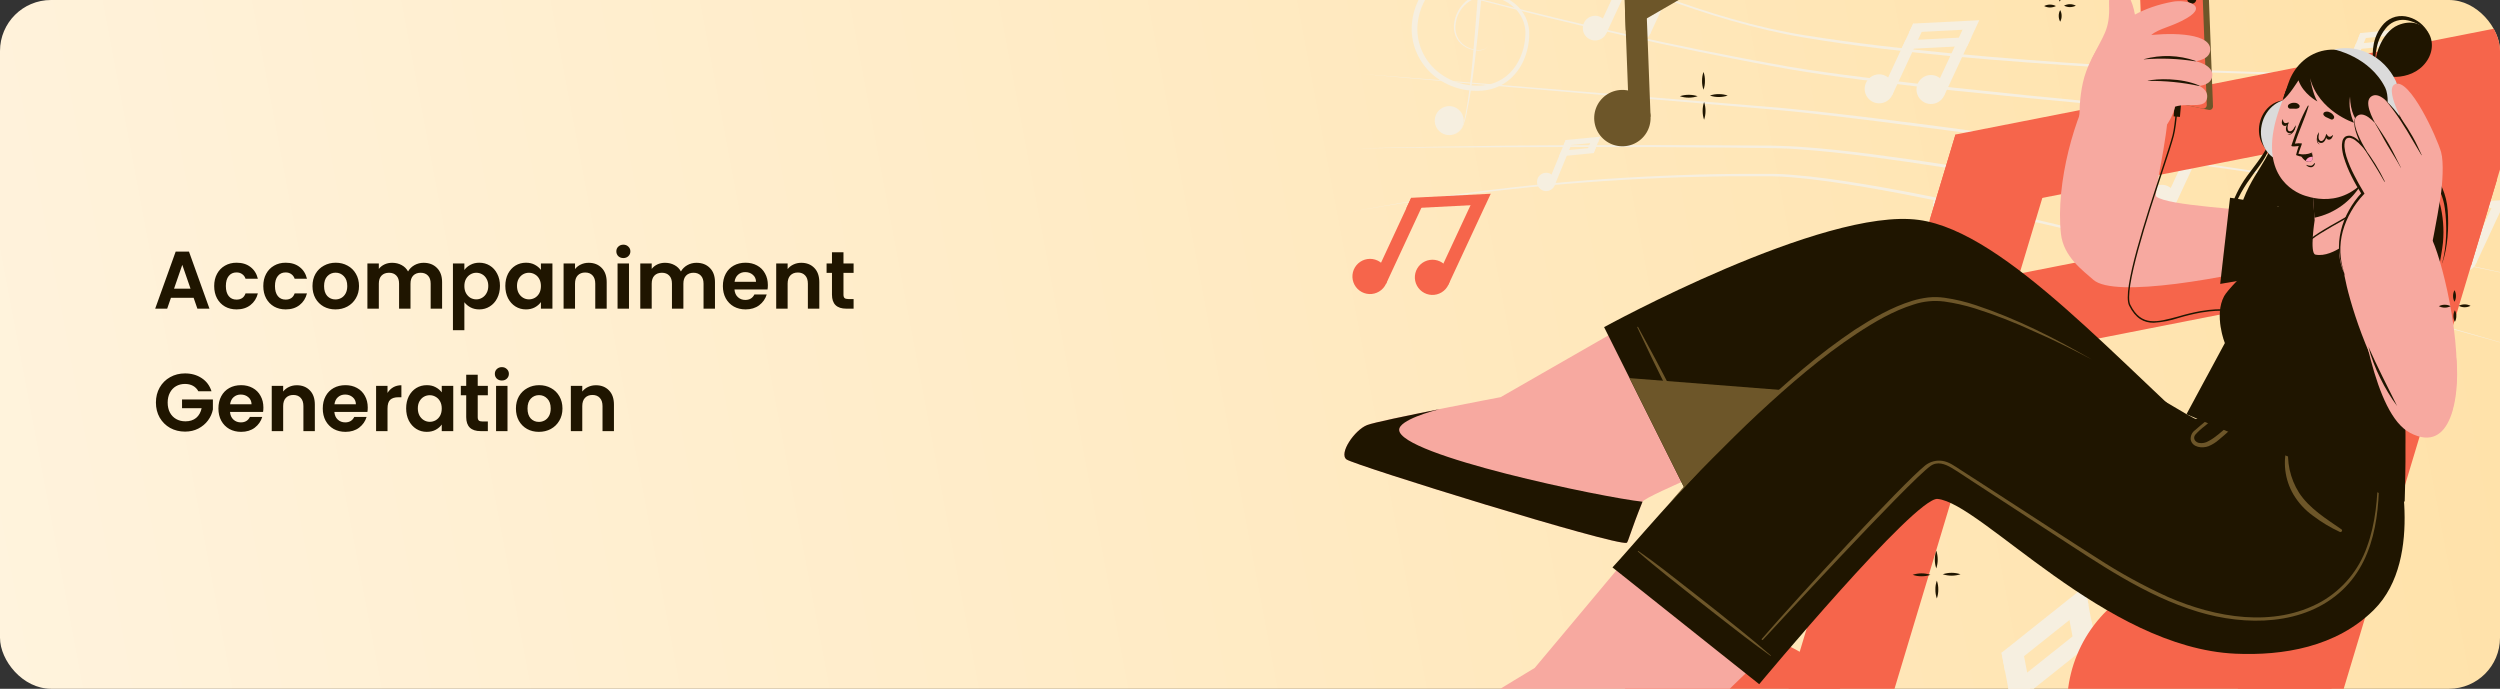 <svg width="980" height="270" viewBox="0 0 980 270" fill="none" xmlns="http://www.w3.org/2000/svg">
<rect x="0" y="0" width="980" height="270" fill="#333333" stroke="none"/>
<g clip-path="url(#clip0_14_4597)">
<rect width="980" height="270" rx="20" fill="url(#paint0_linear_14_4597)"/>
<path d="M527.689 83.436C566.002 76.006 604.791 71.283 643.768 69.303C648.645 69.041 653.512 68.871 658.39 68.655C663.268 68.439 668.145 68.404 673.012 68.268C677.878 68.132 682.768 68.188 687.645 68.154C690.09 68.154 692.523 68.154 694.968 68.154C697.412 68.154 699.868 68.325 702.302 68.518C712.046 69.28 721.722 70.701 731.341 72.304C740.961 73.908 750.557 75.716 760.108 77.694C798.312 85.653 836.175 95.102 873.924 104.914C892.784 109.849 911.621 114.905 930.435 120.082C949.249 125.26 968.006 130.596 986.706 136.092C967.938 130.785 949.131 125.623 930.287 120.605C911.443 115.587 892.591 110.599 873.731 105.642C835.959 95.955 798.096 86.608 759.892 78.797C750.341 76.875 740.779 74.977 731.171 73.362C721.563 71.747 711.921 70.281 702.222 69.496C699.804 69.291 697.382 69.162 694.956 69.109C692.523 69.109 690.079 69.109 687.645 69.109C682.779 69.109 677.901 69.03 673.035 69.178C668.168 69.325 663.29 69.314 658.412 69.507C653.535 69.701 648.68 69.86 643.813 70.099C624.34 71.069 604.915 72.68 585.54 74.931C566.143 77.103 546.813 79.786 527.689 83.436Z" fill="#F6EFE0"/>
<path d="M530.804 58.182C550.134 57.694 569.463 57.375 588.792 57.125C608.122 56.875 627.451 56.864 646.781 56.864L675.786 56.966L690.283 57.068C692.705 57.068 695.116 57.068 697.538 57.17C699.959 57.273 702.381 57.318 704.792 57.5C714.457 58.137 724.121 59.194 733.672 60.434C743.223 61.673 752.843 63.015 762.394 64.527C800.586 70.565 838.574 77.762 876.528 85.187C895.479 88.931 914.429 92.767 933.38 96.694C952.33 100.62 971.231 104.683 990.083 108.882C971.133 104.903 952.182 101.018 933.232 97.228C914.281 93.438 895.331 89.671 876.38 85.926C838.426 78.649 800.37 71.554 762.212 65.653C752.672 64.163 743.11 62.753 733.536 61.491C723.962 60.229 714.354 59.149 704.735 58.478C702.324 58.285 699.925 58.205 697.515 58.126C695.104 58.046 692.682 58.046 690.272 58.001L675.775 57.841L646.781 57.648C627.451 57.58 608.122 57.603 588.792 57.716C569.463 57.773 550.134 57.898 530.804 58.182Z" fill="#F6EFE0"/>
<path d="M534.408 29.052L592.01 33.6L649.589 38.319L678.379 40.672C687.975 41.468 697.583 42.173 707.168 43.185C711.966 43.617 716.742 44.242 721.529 44.766C726.316 45.289 731.103 45.903 735.878 46.471C745.437 47.646 754.988 48.867 764.531 50.132C802.712 55.26 840.837 60.764 878.95 66.335L936.097 74.806L993.198 83.606L878.825 67.051C840.701 61.605 802.565 56.227 764.372 51.224C745.293 48.711 726.191 46.187 707.054 44.129C697.492 43.094 687.884 42.344 678.299 41.514L649.51 39.058L591.953 34.146L534.408 29.052Z" fill="#F6EFE0"/>
<path d="M539.423 -11.494C557.945 -6.059 576.626 -1.182 595.353 3.458C614.08 8.097 632.875 12.554 651.761 16.511L665.928 19.444L680.13 22.241C684.86 23.185 689.612 24.004 694.354 24.902C699.095 25.8 703.848 26.607 708.612 27.324C727.68 30.189 746.873 32.292 766.055 34.385C804.429 38.546 842.872 42.071 881.326 45.448L939.019 50.314L996.735 55.056L938.974 50.86C919.735 49.344 900.497 47.786 881.258 46.187C842.793 42.946 804.338 39.535 765.941 35.499C756.337 34.483 746.744 33.38 737.163 32.19C727.578 31.053 718.004 29.757 708.464 28.279C703.689 27.551 698.925 26.71 694.183 25.8C689.442 24.89 684.689 24.06 679.959 23.094L665.769 20.251L651.59 17.25C613.898 9.097 576.376 -0.329 539.423 -11.494Z" fill="#F6EFE0"/>
<path d="M544.164 -49.835C561.515 -40.739 579.116 -32.192 596.968 -24.195C614.774 -16.099 632.807 -8.459 651.17 -1.727C669.533 5.004 688.282 10.78 707.6 13.85C726.918 16.92 746.35 19.148 765.816 21.002C804.778 24.617 843.816 27.002 882.93 28.154C892.708 28.517 902.487 28.62 912.265 28.825L926.944 28.904H934.278L941.612 28.836C961.18 28.677 980.759 28.233 1000.24 26.266C980.782 28.415 961.191 29.041 941.623 29.382L934.289 29.495H926.944H912.265C902.475 29.325 892.685 29.245 882.907 28.927C843.771 27.881 804.691 25.607 765.668 22.105C746.18 20.183 726.714 18 707.396 14.748C688.078 11.496 669.226 5.652 650.863 -1.057C614.205 -14.701 578.741 -31.495 544.164 -49.835Z" fill="#F6EFE0"/>
<path d="M741.768 37.25C741.289 38.263 740.522 39.112 739.563 39.691C738.603 40.27 737.494 40.552 736.375 40.502C735.255 40.453 734.176 40.073 733.271 39.412C732.367 38.75 731.678 37.836 731.291 36.785C730.904 35.733 730.837 34.591 731.098 33.501C731.358 32.411 731.935 31.422 732.755 30.66C733.576 29.896 734.604 29.393 735.71 29.212C736.815 29.031 737.95 29.181 738.971 29.643C739.658 29.954 740.276 30.399 740.79 30.951C741.304 31.504 741.702 32.153 741.963 32.861C742.223 33.569 742.34 34.321 742.306 35.075C742.273 35.828 742.09 36.568 741.768 37.25Z" fill="#F6EFE0"/>
<path d="M753.959 11.081L749.991 9.233L737.833 35.342L741.801 37.19L753.959 11.081Z" fill="#F6EFE0"/>
<path d="M762.086 37.523C761.606 38.536 760.837 39.384 759.876 39.961C758.915 40.538 757.805 40.818 756.685 40.766C755.565 40.714 754.486 40.332 753.583 39.668C752.68 39.004 751.993 38.088 751.609 37.035C751.224 35.982 751.16 34.839 751.424 33.749C751.688 32.66 752.268 31.672 753.091 30.912C753.914 30.151 754.944 29.651 756.051 29.473C757.158 29.296 758.293 29.45 759.312 29.916C759.997 30.229 760.614 30.675 761.125 31.229C761.636 31.782 762.032 32.431 762.291 33.139C762.549 33.847 762.664 34.599 762.629 35.351C762.593 36.104 762.409 36.842 762.086 37.523Z" fill="#F6EFE0"/>
<path d="M774.276 11.355L770.308 9.508L758.15 35.616L762.118 37.464L774.276 11.355Z" fill="#F6EFE0"/>
<path d="M774.253 11.417L748.351 12.724L749.977 9.234L775.879 7.926L774.253 11.417Z" fill="#F6EFE0"/>
<path d="M771.183 17.989L745.293 19.308L746.919 15.817L772.809 14.498L771.183 17.989Z" fill="#F6EFE0"/>
<path d="M953.38 103.209C952.976 104.077 952.324 104.807 951.505 105.305C950.687 105.803 949.74 106.047 948.783 106.006C947.826 105.966 946.902 105.643 946.129 105.077C945.356 104.512 944.767 103.73 944.438 102.831C944.109 101.931 944.054 100.954 944.28 100.023C944.507 99.093 945.004 98.25 945.709 97.602C946.414 96.953 947.295 96.528 948.242 96.381C949.188 96.234 950.157 96.37 951.026 96.773C952.19 97.317 953.091 98.299 953.532 99.505C953.973 100.711 953.918 102.043 953.38 103.209Z" fill="#F6EFE0"/>
<path d="M963.681 81.071L960.331 79.511L950.049 101.589L953.399 103.149L963.681 81.071Z" fill="#F6EFE0"/>
<path d="M970.56 103.448C970.156 104.316 969.502 105.045 968.683 105.542C967.864 106.039 966.916 106.282 965.959 106.241C965.002 106.199 964.079 105.874 963.306 105.308C962.533 104.741 961.946 103.958 961.618 103.058C961.291 102.158 961.237 101.18 961.465 100.25C961.693 99.319 962.192 98.477 962.898 97.83C963.604 97.183 964.487 96.76 965.434 96.614C966.381 96.468 967.35 96.607 968.218 97.012C969.382 97.555 970.282 98.538 970.722 99.745C971.161 100.952 971.103 102.284 970.56 103.448Z" fill="#F6EFE0"/>
<path d="M980.859 81.313L977.509 79.753L967.228 101.832L970.578 103.392L980.859 81.313Z" fill="#F6EFE0"/>
<path d="M980.85 81.367L958.951 82.469L960.327 79.525L982.226 78.41L980.85 81.367Z" fill="#F6EFE0"/>
<path d="M629.691 13.065C629.287 13.934 628.635 14.663 627.817 15.161C626.999 15.659 626.051 15.903 625.094 15.863C624.137 15.822 623.214 15.499 622.44 14.934C621.667 14.369 621.079 13.587 620.75 12.687C620.421 11.788 620.366 10.811 620.592 9.88C620.818 8.949 621.315 8.106 622.02 7.458C622.725 6.81 623.607 6.385 624.553 6.238C625.5 6.09 626.469 6.227 627.338 6.63C628.501 7.173 629.402 8.155 629.843 9.361C630.285 10.568 630.23 11.899 629.691 13.065Z" fill="#F6EFE0"/>
<path d="M639.984 -9.057L636.634 -10.617L626.352 11.461L629.702 13.021L639.984 -9.057Z" fill="#F6EFE0"/>
<path d="M646.872 13.304C646.467 14.173 645.814 14.902 644.995 15.399C644.176 15.896 643.228 16.139 642.271 16.097C641.313 16.055 640.39 15.731 639.617 15.164C638.845 14.598 638.257 13.815 637.93 12.915C637.602 12.014 637.549 11.037 637.776 10.106C638.004 9.176 638.503 8.334 639.209 7.686C639.916 7.039 640.798 6.616 641.745 6.471C642.692 6.325 643.661 6.463 644.529 6.869C645.107 7.136 645.625 7.515 646.056 7.984C646.486 8.453 646.82 9.002 647.037 9.6C647.255 10.198 647.352 10.833 647.324 11.469C647.296 12.104 647.142 12.728 646.872 13.304Z" fill="#F6EFE0"/>
<path d="M657.178 -8.825L653.828 -10.385L643.547 11.693L646.897 13.253L657.178 -8.825Z" fill="#F6EFE0"/>
<path d="M852.548 80.559C852.068 81.572 851.299 82.42 850.338 82.998C849.377 83.575 848.267 83.855 847.147 83.802C846.027 83.75 844.948 83.368 844.045 82.704C843.141 82.041 842.454 81.125 842.07 80.072C841.686 79.018 841.622 77.875 841.886 76.786C842.15 75.696 842.73 74.709 843.553 73.948C844.376 73.187 845.406 72.687 846.513 72.51C847.62 72.333 848.754 72.487 849.774 72.953C850.459 73.266 851.075 73.712 851.587 74.265C852.098 74.818 852.494 75.468 852.752 76.175C853.01 76.883 853.125 77.635 853.09 78.388C853.055 79.14 852.871 79.879 852.548 80.559Z" fill="#F6EFE0"/>
<path d="M864.739 54.4L860.771 52.552L848.613 78.661L852.581 80.509L864.739 54.4Z" fill="#F6EFE0"/>
<path d="M881.345 53.941L877.376 52.093L873.863 59.638L877.831 61.486L881.345 53.941Z" fill="#F6EFE0"/>
<path d="M880.872 54.953L859.143 56.045L860.769 52.554L882.498 51.463L880.872 54.953Z" fill="#F6EFE0"/>
<path d="M877.802 61.537L856.073 62.617L857.699 59.126L879.428 58.046L877.802 61.537Z" fill="#F6EFE0"/>
<path d="M792.877 254.3L784.61 255.865L794.912 310.283L803.179 308.718L792.877 254.3Z" fill="#F6EFE0"/>
<path d="M818.264 235.028L809.996 236.592L812.971 252.322L821.239 250.759L818.264 235.028Z" fill="#F6EFE0"/>
<path d="M818.688 237.094L785.964 263.166L784.588 255.889L817.312 229.817L818.688 237.094Z" fill="#F6EFE0"/>
<path d="M821.28 250.806L788.556 276.878L787.181 269.601L819.904 243.529L821.28 250.806Z" fill="#F6EFE0"/>
<path d="M920.895 30.758C920.626 31.415 920.168 31.979 919.58 32.377C918.991 32.774 918.297 32.988 917.586 32.992C916.876 32.995 916.18 32.788 915.587 32.396C914.994 32.004 914.531 31.445 914.256 30.79C913.981 30.135 913.906 29.413 914.041 28.715C914.177 28.017 914.516 27.375 915.016 26.87C915.516 26.366 916.155 26.02 916.851 25.878C917.547 25.736 918.27 25.804 918.928 26.073C919.808 26.436 920.509 27.132 920.877 28.01C921.246 28.887 921.252 29.875 920.895 30.758Z" fill="#F6EFE0"/>
<path d="M927.771 14.034L925.236 12.994L918.378 29.709L920.913 30.749L927.771 14.034Z" fill="#F6EFE0"/>
<path d="M938.175 13.255L935.64 12.215L933.659 17.043L936.194 18.084L938.175 13.255Z" fill="#F6EFE0"/>
<path d="M937.928 13.884L924.34 15.192L925.261 12.963L938.849 11.644L937.928 13.884Z" fill="#F6EFE0"/>
<path d="M936.199 18.091L922.612 19.41L923.533 17.17L937.12 15.862L936.199 18.091Z" fill="#F6EFE0"/>
<path d="M609.429 72.68C609.16 73.337 608.701 73.9 608.111 74.297C607.522 74.695 606.827 74.908 606.116 74.91C605.406 74.912 604.71 74.704 604.118 74.311C603.525 73.917 603.063 73.357 602.789 72.701C602.515 72.045 602.442 71.323 602.579 70.625C602.716 69.927 603.057 69.286 603.558 68.782C604.06 68.278 604.7 67.935 605.397 67.794C606.093 67.654 606.816 67.724 607.474 67.995C608.354 68.358 609.054 69.055 609.42 69.933C609.787 70.811 609.79 71.799 609.429 72.68Z" fill="#F6EFE0"/>
<path d="M616.284 55.927L613.749 54.887L606.89 71.602L609.425 72.642L616.284 55.927Z" fill="#F6EFE0"/>
<path d="M626.688 55.155L624.153 54.114L622.172 58.943L624.707 59.983L626.688 55.155Z" fill="#F6EFE0"/>
<path d="M626.439 55.806L612.852 57.114L613.773 54.885L627.36 53.566L626.439 55.806Z" fill="#F6EFE0"/>
<path d="M624.711 60.013L611.124 61.332L612.033 59.092L625.621 57.785L624.711 60.013Z" fill="#F6EFE0"/>
<path d="M764.667 81.31C764.397 81.966 763.938 82.528 763.349 82.924C762.759 83.32 762.066 83.532 761.356 83.534C760.646 83.537 759.951 83.328 759.359 82.936C758.768 82.543 758.306 81.984 758.031 81.33C757.757 80.675 757.683 79.953 757.818 79.256C757.954 78.559 758.292 77.918 758.792 77.413C759.292 76.909 759.929 76.564 760.625 76.421C761.321 76.279 762.043 76.346 762.7 76.614C763.139 76.792 763.537 77.055 763.873 77.388C764.209 77.721 764.476 78.117 764.659 78.553C764.842 78.99 764.937 79.458 764.938 79.931C764.94 80.404 764.848 80.872 764.667 81.31Z" fill="#F6EFE0"/>
<path d="M771.51 64.565L768.974 63.525L762.116 80.24L764.651 81.28L771.51 64.565Z" fill="#F6EFE0"/>
<path d="M781.913 63.797L779.378 62.757L777.397 67.585L779.932 68.626L781.913 63.797Z" fill="#F6EFE0"/>
<path d="M781.666 64.425L768.079 65.744L769 63.515L782.587 62.196L781.666 64.425Z" fill="#F6EFE0"/>
<path d="M779.938 68.643L766.35 69.962L767.271 67.722L780.859 66.403L779.938 68.643Z" fill="#F6EFE0"/>
<path d="M583.437 18.216C582.813 18.825 582.055 19.28 581.224 19.544C580.393 19.809 579.512 19.876 578.65 19.74C576.911 19.594 575.239 19.002 573.795 18.023C572.33 17.035 571.197 15.628 570.543 13.986C569.919 12.325 569.758 10.525 570.077 8.779C570.605 5.246 572.505 2.063 575.364 -0.079C578.361 -2.11 582.034 -2.89 585.597 -2.25C589.133 -1.694 592.406 -0.044 594.955 2.468C597.546 5.011 599.137 8.401 599.435 12.019C599.608 15.573 599.039 19.124 597.764 22.446C596.528 25.821 594.454 28.826 591.737 31.178C588.947 33.511 585.545 34.991 581.936 35.442C578.378 35.857 574.772 35.548 571.337 34.531C567.901 33.515 564.707 31.814 561.947 29.529C559.191 27.207 556.986 24.303 555.489 21.024C553.995 17.737 553.275 14.15 553.385 10.541C553.526 6.952 554.405 3.429 555.966 0.194C557.521 -3.005 559.579 -5.934 562.061 -8.481C564.496 -10.981 567.11 -13.299 569.884 -15.417C575.341 -19.658 581.072 -23.376 586.177 -27.845C588.73 -30.008 591.058 -32.423 593.124 -35.054C595.163 -37.581 596.511 -40.593 597.036 -43.797C597.234 -45.311 597.022 -46.85 596.422 -48.255C596.141 -48.909 595.728 -49.499 595.21 -49.988C594.692 -50.477 594.079 -50.855 593.409 -51.097C592.744 -51.306 592.039 -51.355 591.351 -51.24C590.664 -51.126 590.013 -50.851 589.452 -50.438C588.233 -49.52 587.289 -48.285 586.723 -46.867C585.657 -43.703 584.936 -40.431 584.574 -37.112C584.085 -33.7 583.676 -30.346 583.289 -26.947C581.788 -13.302 580.674 0.342 579.264 13.986C578.525 20.808 577.741 27.631 576.729 34.453C576.217 37.864 575.592 41.275 574.898 44.595C574.553 46.282 574.078 47.939 573.477 49.553C573.097 50.331 572.567 51.026 571.917 51.597C571.267 52.169 570.51 52.606 569.69 52.884C570.489 52.584 571.22 52.127 571.841 51.542C572.462 50.956 572.96 50.253 573.306 49.473C573.846 47.851 574.26 46.19 574.545 44.504C575.194 41.093 575.682 37.762 576.092 34.362C576.922 27.54 577.524 20.718 578.082 13.895C579.219 0.251 580.174 -13.393 581.493 -27.117C581.822 -30.528 582.175 -33.939 582.63 -37.35C582.857 -39.056 583.13 -40.761 583.448 -42.478C583.736 -44.245 584.213 -45.976 584.87 -47.641C585.561 -49.445 586.742 -51.02 588.281 -52.189C589.11 -52.79 590.068 -53.19 591.078 -53.356C592.089 -53.522 593.125 -53.449 594.102 -53.144C595.056 -52.813 595.931 -52.29 596.674 -51.607C597.417 -50.925 598.012 -50.097 598.423 -49.175C599.201 -47.42 599.484 -45.486 599.242 -43.581C598.71 -39.974 597.231 -36.572 594.955 -33.723C592.818 -30.952 590.403 -28.407 587.746 -26.128C582.516 -21.58 576.774 -17.714 571.419 -13.541C566.063 -9.368 560.867 -4.809 558.024 1.161C556.584 4.113 555.764 7.328 555.614 10.609C555.501 13.879 556.139 17.131 557.479 20.115C558.825 23.109 560.826 25.763 563.334 27.881C565.85 30.005 568.776 31.588 571.93 32.531C575.09 33.478 578.406 33.787 581.686 33.441C584.935 33.099 588.015 31.824 590.555 29.768C595.626 25.641 598.127 18.671 597.957 12.144C597.728 8.856 596.328 5.758 594.011 3.412C591.672 1.049 588.664 -0.539 585.393 -1.136C583.763 -1.516 582.073 -1.553 580.429 -1.245C578.785 -0.938 577.222 -0.292 575.84 0.651C574.458 1.593 573.287 2.813 572.401 4.231C571.514 5.65 570.932 7.237 570.691 8.892C570.349 10.541 570.467 12.252 571.032 13.838C571.616 15.415 572.662 16.778 574.034 17.75C575.412 18.735 577.022 19.346 578.707 19.524C579.543 19.684 580.404 19.649 581.225 19.422C582.045 19.196 582.802 18.783 583.437 18.216Z" fill="#F6EFE0"/>
<path d="M572.965 50.223C572.385 51.182 571.534 51.947 570.52 52.424C569.506 52.9 568.374 53.067 567.266 52.902C566.158 52.737 565.123 52.249 564.292 51.498C563.46 50.747 562.869 49.768 562.593 48.682C562.316 47.596 562.367 46.453 562.738 45.396C563.109 44.339 563.784 43.415 564.678 42.74C565.572 42.066 566.646 41.67 567.764 41.604C568.883 41.537 569.996 41.803 570.964 42.367C571.616 42.746 572.186 43.252 572.64 43.855C573.095 44.457 573.425 45.144 573.611 45.876C573.797 46.607 573.836 47.368 573.725 48.114C573.614 48.861 573.356 49.578 572.965 50.223Z" fill="#F6EFE0"/>
<path d="M728.999 315.435C726.028 325.293 720.201 334.049 712.254 340.596C704.307 347.144 694.598 351.187 684.353 352.216C674.108 353.246 663.788 351.214 654.698 346.378C645.607 341.543 638.155 334.121 633.283 325.05C628.41 315.979 626.337 305.668 627.324 295.419C628.312 285.17 632.316 275.444 638.831 267.47C645.346 259.497 654.079 253.634 663.925 250.624C673.771 247.613 684.289 247.589 694.149 250.556C700.698 252.526 706.795 255.768 712.091 260.095C717.387 264.422 721.779 269.751 725.015 275.775C728.251 281.8 730.269 288.404 730.953 295.209C731.636 302.014 730.972 308.886 728.999 315.435Z" fill="#F6654B"/>
<path d="M804.619 64.226L766.536 52.757L691.049 303.414L729.132 314.883L804.619 64.226Z" fill="#F6654B"/>
<path d="M912.231 291.5C909.261 301.363 903.434 310.123 895.486 316.673C887.537 323.223 877.825 327.27 867.577 328.3C857.329 329.331 847.006 327.3 837.912 322.463C828.819 317.626 821.364 310.202 816.49 301.129C811.616 292.055 809.542 281.74 810.531 271.488C811.519 261.236 815.526 251.507 822.043 243.532C828.561 235.557 837.297 229.694 847.147 226.684C856.997 223.674 867.519 223.652 877.381 226.622C883.93 228.592 890.027 231.833 895.323 236.161C900.619 240.488 905.01 245.816 908.247 251.841C911.483 257.866 913.501 264.47 914.184 271.274C914.868 278.079 914.204 284.952 912.231 291.5Z" fill="#F6654B"/>
<path d="M987.88 40.247L949.795 28.785L874.351 279.455L912.437 290.918L987.88 40.247Z" fill="#F6654B"/>
<path d="M987.752 40.786L756.458 86.256L766.544 52.736L997.838 7.278L987.752 40.786Z" fill="#F6654B"/>
<path d="M968.73 103.948L737.447 149.418L747.533 115.909L978.815 70.44L968.73 103.948Z" fill="#F6654B"/>
<path d="M543.3 111.293C542.722 112.531 541.789 113.569 540.62 114.276C539.451 114.983 538.099 115.328 536.734 115.266C535.37 115.204 534.054 114.738 532.954 113.928C531.854 113.118 531.02 112 530.556 110.715C530.092 109.43 530.02 108.036 530.348 106.71C530.677 105.384 531.392 104.186 532.402 103.266C533.413 102.347 534.673 101.748 536.024 101.546C537.375 101.343 538.756 101.546 539.991 102.129C541.641 102.91 542.915 104.312 543.534 106.029C544.154 107.746 544.07 109.638 543.3 111.293Z" fill="#F6654B"/>
<path d="M557.974 79.76L553.19 77.537L538.563 109.005L543.347 111.229L557.974 79.76Z" fill="#F6654B"/>
<path d="M567.78 111.623C567.205 112.861 566.275 113.901 565.108 114.61C563.942 115.32 562.591 115.668 561.227 115.609C559.863 115.551 558.547 115.09 557.445 114.283C556.343 113.477 555.505 112.362 555.037 111.079C554.57 109.796 554.493 108.404 554.816 107.077C555.14 105.751 555.85 104.55 556.856 103.627C557.863 102.704 559.12 102.101 560.469 101.893C561.819 101.685 563.2 101.882 564.437 102.458C566.095 103.231 567.378 104.63 568.005 106.349C568.632 108.067 568.551 109.964 567.78 111.623Z" fill="#F6654B"/>
<path d="M582.435 80.084L577.651 77.859L563.018 109.325L567.802 111.55L582.435 80.084Z" fill="#F6654B"/>
<path d="M582.425 80.138L551.225 81.742L553.181 77.546L584.381 75.943L582.425 80.138Z" fill="#F6654B"/>
<path d="M647.019 45.88C647.101 48.064 646.533 50.223 645.388 52.085C644.242 53.946 642.571 55.426 640.584 56.338C638.597 57.249 636.385 57.551 634.227 57.206C632.069 56.86 630.062 55.882 628.459 54.396C626.857 52.909 625.731 50.981 625.224 48.855C624.718 46.729 624.853 44.5 625.613 42.451C626.372 40.401 627.723 38.623 629.493 37.341C631.263 36.059 633.374 35.331 635.558 35.249C637.009 35.193 638.457 35.423 639.819 35.927C641.181 36.431 642.43 37.199 643.494 38.187C644.559 39.174 645.418 40.362 646.023 41.682C646.628 43.002 646.967 44.429 647.019 45.88Z" fill="#6D5629"/>
<path d="M644.917 -9.765L636.487 -9.446L638.59 46.058L647.021 45.739L644.917 -9.765Z" fill="#6D5629"/>
<path d="M673.626 -9.004L637.287 11.974L637.014 4.549L673.342 -16.429L673.626 -9.004Z" fill="#6D5629"/>
<path d="M527.871 180.106C531.066 182.38 633.034 214.035 637.673 212.784C638.185 212.636 639.254 208.054 643.859 196.672C644.075 196.126 647.008 194.557 651.488 192.443C668.316 184.483 707.111 168.565 707.111 168.565L667.315 110.349L604.574 146.325L588.258 155.682C588.258 155.682 540.855 164.676 535.898 166.587C530.94 168.497 524.675 177.82 527.871 180.106Z" fill="#F7A9A0"/>
<path d="M527.87 180.117C531.066 182.391 633.034 214.035 637.673 212.784C638.185 212.636 639.254 208.054 643.859 196.672C628.509 195.046 548.78 178.48 548.473 168.542C548.36 164.619 561.799 161.026 564.221 160.412C551.714 162.903 538.422 165.654 535.932 166.621C530.997 168.554 524.675 177.82 527.87 180.117Z" fill="#1F1500"/>
<path d="M628.804 128.235L634.376 139.378L662.142 194.989C662.142 194.989 727.066 169.622 746.509 160.742C747.135 160.458 798.437 221.494 842.235 242.153C875.801 257.992 903.305 250.965 925.761 221.687L874.186 180.583C831.593 143.664 786.544 90.861 752.172 86.21C714.832 81.071 628.804 128.235 628.804 128.235Z" fill="#1F1500"/>
<path d="M642.13 128.201C647.952 139.127 646.428 135.91 652.136 146.905C654.933 152.283 669.044 179.299 670.817 184.745C670.817 184.87 670.67 184.961 670.601 184.859C667.19 180.208 653.717 152.897 651.022 147.473C645.519 136.376 647.213 139.514 641.823 128.348C641.812 128.328 641.806 128.306 641.803 128.283C641.801 128.26 641.804 128.237 641.811 128.215C641.818 128.193 641.83 128.172 641.845 128.155C641.86 128.138 641.879 128.124 641.899 128.114C641.92 128.104 641.943 128.098 641.966 128.097C641.989 128.096 642.012 128.1 642.033 128.108C642.055 128.116 642.075 128.128 642.091 128.144C642.108 128.16 642.121 128.179 642.13 128.201Z" fill="#6D5629"/>
<path d="M638.787 148.224L662.13 194.99C662.13 194.99 727.077 169.634 746.509 160.742C747.135 160.458 798.437 221.494 842.224 242.153C875.8 257.992 903.316 250.965 925.75 221.687L874.186 180.572C868.501 175.683 862.816 170.521 857.13 165.234C803.486 161.14 685.917 151.93 638.787 148.224Z" fill="#6D5629"/>
<path d="M553.317 305.622C557.104 306.668 663.722 301.074 667.645 298.345C668.066 298.027 667.486 293.354 667.873 281.085C667.873 280.505 670.147 278.015 673.558 274.479C686.611 261.21 717.538 232.887 717.538 232.887L660.095 191.954L613.671 247.429L601.584 261.847C601.584 261.847 560.208 286.725 556.217 290.136C552.226 293.547 549.52 304.565 553.317 305.622Z" fill="#F7A9A0"/>
<path d="M939.167 176.797C939.167 176.797 951.094 218.674 930.571 239.049C915.79 253.728 894.834 257.071 876.335 256.252C825.226 253.978 776.606 197.207 759.528 195.581C750.762 194.751 689.601 268.202 689.601 268.202L632.09 222.426C644.325 209.521 716.23 121.23 756.458 117.319C783.986 114.647 859.348 165.074 860.962 164.256C863.612 162.891 875.255 155.842 875.255 155.842L939.167 176.797Z" fill="#1F1500"/>
<path d="M642.244 216.002C649.35 220.902 656.082 226.337 662.87 231.624C669.658 236.912 676.355 242.21 682.995 247.611C686.77 250.681 690.522 253.762 694.172 256.957C694.263 257.037 694.172 257.162 694.047 257.094C687.009 252.091 680.209 246.781 673.41 241.482C666.61 236.184 659.925 230.897 653.262 225.564C649.498 222.505 645.678 219.458 642.073 216.229C641.96 216.081 642.107 215.911 642.244 216.002Z" fill="#6D5629"/>
<path d="M896.756 174.261C896.824 174.023 897.188 174.159 897.154 174.387C896.262 180.924 897.703 187.567 901.224 193.147C905.261 199.333 911.901 203.381 917.859 207.508C918.439 207.895 917.859 208.793 917.222 208.52C913.457 206.773 909.893 204.623 906.591 202.107C903.547 199.907 900.982 197.11 899.053 193.887C897.328 190.954 896.233 187.695 895.837 184.316C895.442 180.937 895.755 177.513 896.756 174.261Z" fill="#6D5629"/>
<path d="M860.451 168.633C861.883 167.337 863.418 166.132 864.896 164.881C868.398 161.925 871.923 158.957 875.539 156.149C875.891 155.887 876.369 156.433 876.051 156.729C873.538 159.059 870.911 161.277 868.33 163.551C867.004 164.703 865.67 165.84 864.328 166.962C862.971 167.976 861.715 169.119 860.576 170.373C859.53 171.715 860.348 173.17 861.861 173.602C863.22 173.877 864.634 173.617 865.806 172.874C868.535 171.453 870.877 169.145 873.265 167.189C874.732 166.052 876.187 164.915 877.665 163.71C879.143 162.505 880.883 161.368 882.452 160.162C882.554 160.083 882.691 160.242 882.6 160.322C881.179 161.709 879.826 163.175 878.393 164.551C876.96 165.927 875.528 167.292 874.072 168.645C872.617 169.998 871.275 171.157 869.831 172.351C868.618 173.426 867.235 174.29 865.738 174.91C863.316 175.831 859.439 175.444 858.757 172.385C858.68 171.666 858.797 170.939 859.094 170.279C859.392 169.62 859.86 169.052 860.451 168.633Z" fill="#6D5629"/>
<path d="M690.624 250.454C705.338 233.466 745.395 189.975 754.684 182.448C755.626 181.705 756.711 181.163 757.871 180.856C759.03 180.549 760.241 180.483 761.427 180.663C764.042 181.038 766.282 182.744 768.454 184.142L776.22 189.145L792.138 199.458C802.11 205.905 812.025 212.431 822.076 218.787C830.957 224.567 840.262 229.668 849.91 234.046C868.467 242.119 891.309 246.213 909.888 235.9C918.303 231.115 924.695 223.439 927.876 214.296C931.219 205.2 932.038 195.285 932.186 185.62C932.186 183.278 932.186 180.94 932.186 178.605C932.186 178.48 932.367 178.469 932.367 178.605C933.22 196.729 932.367 217.912 918.268 231.249C903.282 245.417 880.258 245.439 861.622 239.811C840.746 233.501 822.508 220.732 804.384 208.998L772.729 188.372C770.171 186.712 767.647 184.961 765.031 183.403C762.416 181.845 759.403 180.765 756.765 182.664C747.987 188.975 692.989 248.725 691.045 250.806C690.806 251.056 690.397 250.715 690.624 250.454Z" fill="#6D5629"/>
<path d="M820.109 141.003C805.623 132.635 790.614 124.983 774.628 119.673C770.619 118.313 766.493 117.327 762.303 116.728C760.175 116.419 758.017 116.377 755.878 116.603C753.754 116.852 751.657 117.293 749.613 117.922C741.461 120.435 734.093 124.744 727.043 129.292C720.08 133.99 713.374 139.057 706.952 144.471C700.528 149.872 694.263 155.455 688.248 161.288C676.174 172.915 664.709 185.159 653.898 197.968C659.584 191.806 665.269 185.689 671.17 179.776C677.071 173.864 682.995 167.94 689.112 162.243C701.369 150.873 714.036 139.889 727.953 130.691C734.889 126.143 742.166 121.879 750.045 119.4C753.933 118.095 758.064 117.683 762.132 118.195C766.24 118.773 770.293 119.685 774.253 120.924C782.214 123.46 790.007 126.498 797.584 130.02C805.225 133.34 812.718 137.069 820.109 141.003Z" fill="#6D5629"/>
<path d="M874.914 100.082C874.895 100.268 874.944 100.455 875.053 100.608C875.162 100.761 875.323 100.869 875.505 100.912L878.541 101.117C881.383 93.51 884.419 87.472 883.612 89.826C882.388 93.539 881.688 97.404 881.531 101.31C882.873 101.389 885.977 101.537 887.535 101.605C890.116 88.234 893.299 78.308 893.072 81.366C892.106 93.715 892.731 97.683 893.459 101.912C907.956 102.606 926.967 103.288 940.725 103.47C942.43 96.068 943.943 88.064 944.136 88.621C945.944 92.805 946.353 98.854 946.319 103.527C950.708 103.527 954.21 103.527 956.347 103.334C956.347 103.334 957.485 97.114 957.644 95.068C958.124 89.84 957.689 84.569 956.359 79.49C954.983 74.317 952.538 69.735 950.219 65.05C950.207 65.013 950.188 64.978 950.162 64.948C948.633 61.876 947.454 58.642 946.649 55.306C946.652 55.279 946.652 55.253 946.649 55.226C946.105 52.791 945.767 50.315 945.637 47.824C945.148 38.728 940.463 30.769 932.481 28.404C917.575 13.168 902.305 19.614 897.529 31.337C897.074 32.474 896.62 33.782 896.187 35.215C894.55 40.49 893.049 47.347 891.639 52.634C891.639 52.634 891.639 52.634 891.639 52.691C891.131 54.766 890.497 56.809 889.741 58.808C885.772 68.416 876.949 73.828 874.914 100.082Z" fill="#1F1500"/>
<path d="M935.949 30.894C938.533 32.225 940.729 34.202 942.322 36.633C943.916 39.064 944.854 41.865 945.045 44.766C945.455 48.654 945.637 52.441 946.978 56.136C948.447 59.732 950.431 63.094 952.868 66.119C956.518 71.031 959.031 75.931 959.508 82.481C959.986 89.03 959.565 96.955 957.371 103.163H957.314C959.122 96.876 959.304 88.177 958.36 81.56C957.325 74.328 953.573 69.791 949.741 64.3C946.65 59.935 944.749 54.841 944.227 49.518C943.886 46.232 943.988 42.798 942.794 39.694C941.373 35.999 938.462 33.645 935.574 31.553C935.506 31.495 935.461 31.415 935.445 31.326C935.43 31.238 935.446 31.147 935.49 31.069C935.534 30.991 935.604 30.931 935.688 30.899C935.772 30.867 935.864 30.865 935.949 30.894Z" fill="#1F1500"/>
<path d="M880.769 69.098C884.567 63.913 888.501 59.501 890.787 53.066C892.856 47.21 894.095 41.025 896.199 35.18C896.199 35.162 896.206 35.145 896.219 35.132C896.232 35.119 896.249 35.112 896.267 35.112C896.285 35.112 896.302 35.119 896.315 35.132C896.328 35.145 896.335 35.162 896.335 35.18C893.061 45.562 892.287 56.033 885.886 64.743C882.407 69.496 878.927 73.839 876.596 79.524C874.216 85.509 872.922 91.87 872.776 98.308C872.776 98.535 872.492 98.524 872.469 98.308C871.743 87.901 874.679 77.568 880.769 69.098Z" fill="#1F1500"/>
<path d="M931.606 28.04C932.413 30.314 944.943 32.588 951.003 24.367C957.064 16.147 950.344 5.538 940.02 9.87C933.493 12.611 929.877 23.276 931.606 28.04Z" fill="#1F1500"/>
<path d="M951.868 12.838C949.841 10.369 947.033 8.665 943.908 8.005C942.463 7.662 940.953 7.705 939.53 8.13C938.107 8.555 936.821 9.348 935.801 10.427C933.722 12.723 932.307 15.541 931.708 18.58C931.357 20.127 931.147 21.702 931.083 23.287C930.946 24.887 931.107 26.499 931.56 28.04C930.769 26.581 930.308 24.966 930.207 23.31C930.05 21.651 930.092 19.979 930.332 18.33C930.752 14.938 932.214 11.759 934.517 9.233C935.762 7.947 937.334 7.023 939.065 6.561C940.78 6.154 942.572 6.205 944.261 6.709C945.878 7.163 947.385 7.94 948.693 8.993C950 10.047 951.08 11.355 951.868 12.838Z" fill="#1F1500"/>
<path d="M899.701 102.06C872.617 109.087 828.819 117.024 820.575 109.667C816.652 106.154 808.887 100.741 807.886 91.622C805.714 71.736 813.48 44.652 821.348 32.281C824.145 27.881 850.07 36.568 849.956 42.139C849.706 55.192 844.112 76.136 845.317 77.08C849.774 80.593 878.87 81.946 898.257 84.141C922.578 86.904 912.038 98.854 899.701 102.06Z" fill="#F7A9A0"/>
<path d="M870.331 111.282L874.175 77.512C874.175 77.512 897.734 80.707 910.798 86.608C923.863 92.509 918.757 99.468 905.466 103.664C892.174 107.859 870.331 111.282 870.331 111.282Z" fill="#1F1500"/>
<path d="M881.577 80.445C881.44 85.721 880.621 100.002 878.814 109.224H878.575C878.859 101.333 880.621 85.676 881.247 80.445C881.258 80.32 881.588 80.343 881.577 80.445Z" fill="#1F1500"/>
<path opacity="0.1" d="M905.466 103.561C892.151 107.734 870.331 111.282 870.331 111.282L872.298 94.01L918.405 93.68C918.621 97.433 913.595 101.014 905.466 103.561Z" fill="#1F1500"/>
<path d="M857.096 162.38C857.096 162.38 939.372 197.093 942.635 196.615C942.635 196.615 944.352 152.726 939.952 116.592C935.256 77.876 914.061 82.333 905.954 86.176C896.347 90.724 874.243 111.589 871.844 116.125C867.841 123.63 872.139 134.488 872.139 134.488L857.096 162.38Z" fill="#1F1500"/>
<path opacity="0.1" d="M941.919 139.116C942.26 144.221 942.476 149.27 942.623 154.159C942.066 154.159 941.486 154.159 940.963 154.159C937.188 154.159 933.345 154.591 929.332 154.875C925.318 155.159 921.168 155.444 916.824 155.648C914.675 155.751 912.47 155.83 910.241 155.853H908.547C907.99 155.853 907.41 155.853 906.853 155.785C905.71 155.737 904.571 155.624 903.442 155.444L902.566 155.307C902.271 155.259 901.979 155.195 901.691 155.114C901.111 155 900.554 154.83 899.962 154.659C899.371 154.489 898.825 154.261 898.268 154.068C897.711 153.875 897.188 153.579 896.665 153.317C894.673 152.264 892.771 151.047 890.98 149.679C887.432 147.007 884.158 144.13 880.815 141.345C877.677 138.661 874.595 136.012 871.821 133.567C870.889 130.759 868.58 122.333 871.878 116.182C871.878 116.091 871.991 116 872.037 115.909C872.575 116.197 873.095 116.516 873.595 116.864C874.631 117.591 875.619 118.385 876.551 119.241C878.303 120.864 879.867 122.68 881.213 124.653C883.552 128.264 885.638 132.033 887.455 135.932C889.141 139.559 891.398 142.891 894.141 145.802C895.473 147.122 897.009 148.22 898.689 149.054C899.121 149.236 899.53 149.417 899.951 149.565L900.565 149.747L900.883 149.838L901.19 149.918C901.623 150.004 902.059 150.069 902.498 150.111C902.725 150.111 902.941 150.168 903.169 150.168H903.84C904.761 150.156 905.681 150.076 906.591 149.929C907.524 149.762 908.456 149.546 909.388 149.281C911.3 148.725 913.175 148.053 915.005 147.268C918.78 145.711 922.635 143.857 926.739 142.538C930.938 141.114 935.257 140.075 939.644 139.434C940.406 139.321 941.168 139.218 941.919 139.116Z" fill="#1F1500"/>
<path opacity="0.1" d="M942.931 169.372C942.931 170.907 942.931 172.431 942.931 173.92C942.601 173.568 942.26 173.215 941.919 172.874C939.356 170.198 936.138 168.238 932.584 167.189C929.093 166.268 925.318 166.632 921.532 167.189C919.633 167.462 917.711 167.803 915.744 168.11C913.777 168.417 911.799 168.736 909.775 168.918C907.751 169.099 905.704 169.247 903.646 169.27C901.588 169.293 899.508 169.27 897.415 169.088C893.237 168.814 889.088 168.198 885.01 167.246C883.998 166.996 882.975 166.746 881.975 166.439C880.974 166.132 879.973 165.836 879.007 165.495C878.04 165.154 877.051 164.801 876.062 164.449C875.073 164.097 874.152 163.664 873.208 163.244C868.745 161.275 864.455 158.936 860.382 156.251L865.044 147.598L867.148 148.587L869.74 149.724L871.002 150.304L872.31 150.85C873.174 151.203 874.038 151.566 874.891 151.987C875.312 152.18 875.755 152.328 876.187 152.499L877.483 152.999C878.359 153.329 879.2 153.715 880.087 154.022C880.974 154.329 881.815 154.625 882.668 154.966C883.521 155.307 884.396 155.614 885.272 155.876L886.568 156.331L887.876 156.751C891.369 157.84 894.927 158.705 898.53 159.344C902.168 159.946 905.863 160.253 909.65 160.572L915.449 161.015C917.416 161.152 919.394 161.299 921.418 161.504C923.442 161.709 925.466 161.948 927.535 162.289C929.617 162.638 931.664 163.171 933.652 163.88L934.391 164.176L935.119 164.494C935.608 164.699 936.086 164.938 936.563 165.177C937.041 165.415 937.45 165.722 937.916 165.973L939.247 166.78C940.065 167.383 940.929 167.917 941.748 168.554C942.169 168.781 942.498 169.065 942.931 169.372Z" fill="#1F1500"/>
<path opacity="0.1" d="M939.474 113.146C939.599 114.01 939.735 114.897 939.849 115.83H938.246L935.835 115.739C935.028 115.739 934.21 115.625 933.402 115.545C930.062 115.308 926.775 114.58 923.647 113.385C920.581 112.02 917.75 110.182 915.255 107.939C912.811 105.801 910.582 103.504 908.319 101.298C906.103 99.048 903.699 96.99 901.133 95.147C899.665 94.105 898.087 93.228 896.426 92.532L897.563 91.645C899.048 92.347 900.487 93.141 901.872 94.022C904.613 95.761 907.228 97.626 909.832 99.547C912.435 101.469 914.937 103.391 917.461 105.233C919.852 107.08 922.423 108.68 925.136 110.008C925.466 110.145 925.773 110.292 926.125 110.429L927.183 110.781C927.876 111.043 928.627 111.202 929.354 111.395C930.082 111.589 930.844 111.748 931.628 111.93C932.413 112.112 933.141 112.214 933.903 112.373C935.676 112.657 937.564 112.93 939.474 113.146Z" fill="#1F1500"/>
<path opacity="0.1" d="M938.326 107.177C938.542 108.143 938.758 109.121 938.94 110.179C936.927 109.963 934.903 109.758 932.845 109.496C929.576 109.203 926.366 108.437 923.317 107.222C920.375 105.764 917.733 103.766 915.528 101.333C913.254 99.059 911.196 96.557 909.138 94.112C907.273 91.838 905.466 89.644 903.658 87.472C904.465 86.972 905.261 86.551 905.932 86.21L906.625 85.903C908.172 88.177 909.57 90.451 910.98 92.725C912.606 95.426 914.45 97.989 916.495 100.389C918.476 102.78 920.998 104.666 923.851 105.892C924.566 106.157 925.295 106.381 926.034 106.563C926.785 106.735 927.544 106.868 928.308 106.961C929.856 107.138 931.412 107.229 932.97 107.234C934.744 107.257 936.54 107.211 938.326 107.177Z" fill="#1F1500"/>
<path d="M886.716 134.136C890.296 135.583 893.762 137.297 897.086 139.264C898.734 140.253 900.315 141.322 901.884 142.436C902.668 142.982 903.464 143.505 904.26 144.028C905.083 144.597 905.973 145.063 906.91 145.415C906.92 145.411 906.931 145.409 906.943 145.41C906.954 145.411 906.965 145.414 906.974 145.421C906.984 145.427 906.991 145.435 906.997 145.445C907.002 145.455 907.005 145.466 907.005 145.478C907.005 145.489 907.002 145.5 906.997 145.51C906.991 145.52 906.984 145.529 906.974 145.535C906.965 145.541 906.954 145.545 906.943 145.546C906.931 145.547 906.92 145.545 906.91 145.54C905.089 145.114 903.352 144.388 901.77 143.391C900.099 142.402 898.473 141.322 896.813 140.31C893.402 138.263 890.104 136.228 886.579 134.431C886.409 134.363 886.545 134.068 886.716 134.136Z" fill="#1F1500"/>
<path d="M876.619 134.625C879.749 135.234 882.843 136.016 885.886 136.967C887.409 137.456 888.888 138.013 890.354 138.627C891.059 138.923 891.764 139.218 892.458 139.537C893.151 139.855 893.936 140.321 894.732 140.674C894.812 140.674 894.732 140.844 894.732 140.81C893.993 140.515 893.208 140.344 892.458 140.094L890.184 139.343C888.672 138.843 887.159 138.366 885.636 137.843C882.623 136.819 879.609 135.819 876.54 134.898C876.38 134.829 876.46 134.591 876.619 134.625Z" fill="#1F1500"/>
<path d="M921.861 104.562C925.568 122.982 930.537 162.175 944.716 169.657C961.316 178.423 964.045 154.477 962.999 141.674C962.135 131.111 946.478 108.86 937.882 97.558C928.774 85.585 917.097 80.855 921.861 104.562Z" fill="#F7A9A0"/>
<path d="M958.201 122.163L926.137 133.533C926.137 133.533 918.666 110.975 918.177 96.648C917.689 82.322 926.228 83.823 935.824 93.965C945.421 104.107 958.201 122.163 958.201 122.163Z" fill="#1F1500"/>
<path d="M925.727 127.2C930.582 125.142 943.92 119.946 953.016 117.751C953.073 117.751 953.152 117.956 953.107 117.979C945.807 120.992 930.833 125.938 925.818 127.518C925.75 127.541 925.636 127.234 925.727 127.2Z" fill="#1F1500"/>
<path d="M917.484 109.44C918.416 110.804 920.281 112.987 920.429 113.249C920.213 112.544 919.701 109.94 919.223 107.416C919.221 107.392 919.227 107.368 919.24 107.348C919.253 107.328 919.273 107.313 919.296 107.306C919.319 107.3 919.344 107.301 919.366 107.311C919.388 107.32 919.406 107.337 919.417 107.359C920.611 109.781 925.42 131.009 926.239 133.511C927.208 133.081 928.198 132.701 929.207 132.373C929.514 132.294 929.332 132.601 929.298 132.612C928.672 132.999 925.886 134.568 925.693 134.238C925.216 133.226 921.316 116.626 920.986 115.568C920.827 115.318 918.166 110.895 917.438 109.428L917.484 109.44Z" fill="#1F1500"/>
<path d="M904.977 94.965L904.499 94.647C904.488 94.684 904.488 94.724 904.499 94.761C904.419 94.101 900.554 89.076 897.438 84.971C893.549 79.888 889.865 75.079 889.479 73.896C888.808 71.622 890.252 58.376 890.309 57.807L890.877 57.876C890.877 58.012 889.388 71.52 890.025 73.794C890.332 74.874 894.323 80.082 897.847 84.687C904.249 92.941 905.306 94.488 904.977 94.965Z" fill="#1F1500"/>
<path d="M904.829 52.384C903.567 58.387 898.28 62.344 893.015 61.241C887.751 60.138 884.51 54.419 885.772 48.37C887.034 42.321 892.333 38.41 897.597 39.524C902.862 40.638 906.114 46.392 904.829 52.384Z" fill="#1F1500"/>
<path d="M907.785 53.464C906.375 60.138 900.497 64.55 894.641 63.31C888.785 62.071 885.181 55.67 886.58 48.995C887.978 42.321 893.879 37.921 899.724 39.149C905.568 40.377 909.195 46.812 907.785 53.464Z" fill="#DBDBDB"/>
<path d="M924.704 90.554C924.09 92.089 914.88 101.276 907.649 99.809C905.295 99.331 907.342 86.347 907.342 86.347L907.273 85.357L906.33 71.451L923.681 63.754L926.159 62.765C926.159 62.765 926.159 66.585 926.159 71.338V72.009C926.159 72.282 926.159 72.543 926.159 72.793C926.159 73.498 926.159 74.226 926.159 74.942C926.159 75.659 926.159 76.079 926.159 76.614C926.159 77.148 926.159 77.751 926.103 78.331C925.918 82.432 925.45 86.516 924.704 90.554Z" fill="#F7A9A0"/>
<path d="M926.114 71.338C924.178 74.905 921.487 78.007 918.229 80.429C914.971 82.85 911.225 84.532 907.251 85.357L906.307 71.451L923.658 63.754L926.137 62.765C926.137 62.765 926.159 66.585 926.114 71.338Z" fill="#1F1500"/>
<path d="M892.81 44.811C885.454 68.131 898.598 75.158 903.624 76.739C908.172 78.171 923.931 82.424 933.641 60.036C943.351 37.648 934.835 26.812 924.545 22.98C914.255 19.148 900.156 21.479 892.81 44.811Z" fill="#F7A9A0"/>
<path d="M897.711 42.605C898.275 42.634 898.841 42.634 899.405 42.605C899.997 42.696 900.602 42.597 901.133 42.321C901.283 42.2 901.389 42.033 901.434 41.846C901.479 41.659 901.461 41.462 901.384 41.286C901.174 40.964 900.882 40.702 900.539 40.529C900.195 40.355 899.812 40.275 899.428 40.297C898.645 40.23 897.864 40.453 897.233 40.922C897.079 41.035 896.964 41.192 896.902 41.372C896.839 41.552 896.834 41.747 896.886 41.93C896.938 42.114 897.045 42.277 897.192 42.397C897.34 42.518 897.521 42.591 897.711 42.605Z" fill="#1F1500"/>
<path d="M913.755 46.812C913.235 46.599 912.727 46.36 912.231 46.096C911.661 45.913 911.166 45.55 910.821 45.061C910.741 44.886 910.723 44.688 910.768 44.501C910.813 44.313 910.92 44.146 911.071 44.026C911.403 43.834 911.779 43.732 912.163 43.732C912.546 43.732 912.923 43.834 913.254 44.026C913.984 44.322 914.58 44.877 914.926 45.584C914.992 45.75 915.01 45.932 914.976 46.108C914.942 46.283 914.859 46.446 914.735 46.575C914.612 46.704 914.454 46.796 914.28 46.838C914.106 46.88 913.924 46.871 913.755 46.812Z" fill="#1F1500"/>
<path d="M907.308 63.936C906.932 64.345 906.557 64.902 905.954 64.982C905.335 64.995 904.719 64.878 904.147 64.641C904.135 64.632 904.119 64.628 904.105 64.63C904.09 64.632 904.076 64.64 904.067 64.652C904.058 64.664 904.054 64.679 904.056 64.694C904.058 64.709 904.066 64.723 904.078 64.732C904.333 65.045 904.666 65.285 905.044 65.426C905.421 65.568 905.83 65.607 906.227 65.539C906.564 65.436 906.861 65.235 907.082 64.961C907.303 64.688 907.437 64.354 907.467 64.004C907.489 63.868 907.364 63.868 907.308 63.936Z" fill="#1F1500"/>
<path d="M901.111 57.193C901.111 57.193 900.303 59.57 900.076 60.718C900.076 60.82 900.326 60.934 900.713 61.025C901.661 61.393 902.693 61.495 903.695 61.318C904.697 61.142 905.632 60.694 906.398 60.025C906.413 60.003 906.421 59.978 906.421 59.952C906.422 59.926 906.414 59.9 906.399 59.879C906.384 59.858 906.362 59.842 906.338 59.833C906.313 59.825 906.286 59.824 906.261 59.831C904.597 60.546 902.747 60.705 900.986 60.286C900.986 59.945 902.509 56.261 902.327 56.215C901.418 56.119 900.5 56.146 899.598 56.295C901.156 51.303 903.487 46.596 904.965 41.593C904.973 41.574 904.978 41.553 904.978 41.532C904.978 41.511 904.974 41.49 904.966 41.47C904.958 41.451 904.947 41.433 904.932 41.418C904.917 41.403 904.899 41.391 904.88 41.383C904.86 41.375 904.84 41.37 904.819 41.37C904.797 41.37 904.777 41.374 904.757 41.382C904.738 41.39 904.72 41.402 904.705 41.416C904.69 41.431 904.678 41.449 904.67 41.468C901.872 46.221 899.962 51.929 898.234 57.045C898.075 57.694 900.61 57.296 901.111 57.193Z" fill="#1F1500"/>
<path d="M901.941 60.968C902.374 61.813 903.016 62.533 903.805 63.06C904.245 63.331 904.757 63.459 905.272 63.424C906.409 63.344 906.603 62.367 906.557 61.491C906.536 61.021 906.456 60.554 906.318 60.104C904.991 60.858 903.455 61.161 901.941 60.968Z" fill="#1F1500"/>
<path d="M903.84 63.06C904.279 63.331 904.791 63.459 905.306 63.424C906.443 63.345 906.637 62.367 906.591 61.491C906.023 61.404 905.441 61.511 904.942 61.796C904.442 62.081 904.054 62.526 903.84 63.06Z" fill="#FF9BBC"/>
<path d="M899.78 49.598C899.78 49.53 899.644 49.598 899.621 49.678C899.132 51.144 898.325 52.736 896.835 52.725C896.835 52.725 896.767 52.804 896.835 52.816C898.496 53.18 899.553 51.053 899.78 49.598Z" fill="#1F1500"/>
<path d="M897.143 47.949C897.021 48.212 896.926 48.486 896.858 48.768C896.695 48.931 896.512 49.072 896.312 49.188C896.123 49.305 895.904 49.367 895.681 49.367C895.459 49.367 895.24 49.305 895.05 49.188C894.277 48.677 894.368 47.631 894.755 46.778C894.755 46.71 894.834 46.699 894.846 46.778C894.959 47.392 895.13 48.051 895.653 48.222C896.176 48.393 896.631 48.074 897.108 47.983L897.143 47.949Z" fill="#1F1500"/>
<path d="M899.291 51.178C899.08 51.545 898.774 51.847 898.405 52.054C898.199 52.16 897.972 52.221 897.741 52.233C897.51 52.245 897.278 52.207 897.063 52.122C896.841 52.035 896.644 51.897 896.486 51.719C896.328 51.541 896.214 51.329 896.153 51.099C896.057 50.695 896.057 50.274 896.153 49.871C896.212 49.632 896.284 49.396 896.369 49.166C896.549 48.68 896.841 48.243 897.222 47.892C897.066 48.231 896.948 48.585 896.87 48.95C896.793 49.275 896.744 49.606 896.722 49.939C896.722 50.633 896.847 51.281 897.347 51.428C897.847 51.576 898.393 51.372 898.837 50.837C899.272 50.272 899.652 49.666 899.974 49.029C899.92 49.79 899.686 50.526 899.291 51.178Z" fill="#1F1500"/>
<path d="M908.808 52.304C908.808 52.247 908.899 52.406 908.888 52.463C908.399 53.93 908.081 55.681 909.275 56.568C909.275 56.568 909.275 56.67 909.275 56.648C907.671 55.908 908.115 53.634 908.808 52.304Z" fill="#1F1500"/>
<path d="M911.924 52.497C911.865 52.781 911.781 53.058 911.674 53.327C911.701 53.554 911.758 53.776 911.844 53.987C911.924 54.196 912.062 54.378 912.241 54.513C912.42 54.648 912.633 54.729 912.856 54.749C913.789 54.806 914.334 53.919 914.55 52.998C914.55 52.929 914.55 52.884 914.482 52.918C914.027 53.339 913.504 53.759 912.981 53.589C912.458 53.418 912.276 52.884 911.958 52.52L911.924 52.497Z" fill="#1F1500"/>
<path d="M908.285 53.885C908.236 54.306 908.298 54.734 908.467 55.124C908.572 55.331 908.718 55.514 908.896 55.663C909.073 55.811 909.28 55.922 909.502 55.988C909.731 56.05 909.972 56.058 910.205 56.011C910.438 55.963 910.657 55.862 910.844 55.715C911.167 55.452 911.424 55.117 911.594 54.737C911.694 54.513 911.778 54.281 911.844 54.044C911.993 53.55 912.024 53.028 911.935 52.52C911.855 52.882 911.733 53.233 911.571 53.566C911.44 53.876 911.28 54.173 911.094 54.453C910.707 55.022 910.195 55.442 909.695 55.272C909.195 55.101 908.899 54.59 908.865 53.896C908.86 53.183 908.921 52.471 909.047 51.77C908.632 52.406 908.371 53.13 908.285 53.885Z" fill="#1F1500"/>
<path d="M932.561 60.456C928.581 59.934 929.4 51.52 929.4 51.52C929.4 51.52 921.441 49.871 921.202 37.875C920.708 41.363 921.241 44.919 922.737 48.108C922.737 48.108 909.002 43.674 905.545 30.666C905.545 30.666 906.682 37.159 908.422 39.763C908.422 39.763 902.873 36.875 900.997 31.485C900.997 31.485 897.12 37.761 894.823 39.24C894.823 39.24 900.565 14.771 922.805 22.184C922.805 22.184 936.87 26.13 939.622 38.489C942.373 50.849 932.561 60.456 932.561 60.456Z" fill="#1F1500"/>
<path d="M929.377 60.661C929.377 60.661 936.199 54.362 939.212 56.977C942.226 59.592 935.858 69.484 931.56 70.11C931.012 70.223 930.446 70.223 929.898 70.111C929.349 69.999 928.829 69.777 928.368 69.458C927.908 69.139 927.517 68.73 927.22 68.256C926.922 67.782 926.724 67.252 926.637 66.699L929.377 60.661Z" fill="#F7A9A0"/>
<path d="M937.325 59.774C937.34 59.774 937.354 59.78 937.365 59.791C937.376 59.802 937.382 59.816 937.382 59.831C937.382 59.846 937.376 59.861 937.365 59.871C937.354 59.882 937.34 59.888 937.325 59.888C934.289 60.4 932.254 62.651 930.628 65.096C930.851 64.852 931.125 64.66 931.43 64.533C931.734 64.406 932.063 64.347 932.393 64.36C932.723 64.373 933.047 64.458 933.341 64.608C933.635 64.759 933.892 64.972 934.096 65.232C934.164 65.3 934.096 65.391 933.993 65.357C933.538 65.096 933.014 64.981 932.491 65.027C931.968 65.074 931.473 65.281 931.071 65.619C930.4 66.191 929.794 66.835 929.263 67.54C929.081 67.756 928.661 67.54 928.82 67.267V67.199C929.57 63.64 933.402 59.319 937.325 59.774Z" fill="#1F1500"/>
<path d="M844.271 126.529C840.416 126.529 837.176 124.914 834.606 119.786C831.718 114.033 841.064 85.676 847.238 66.903C849.285 60.695 850.9 55.795 851.605 53.134C852.798 48.586 853.333 37.432 853.333 37.318H853.901C853.901 37.784 853.367 48.688 852.15 53.236C851.445 55.92 849.876 60.832 847.784 67.051C842.008 84.596 832.332 113.954 835.118 119.502C839.416 128.098 845.499 126.324 853.913 124.05C856.79 123.183 859.712 122.477 862.668 121.935C871.457 120.469 875.948 121.538 879.564 122.402C884.112 123.482 887.046 124.198 895.539 118.456C899.837 115.557 903.931 95.716 903.976 95.522C904.726 93.43 911.867 89.416 918.757 85.539C923.59 82.822 928.161 80.252 929.661 78.819C931.731 76.841 934.562 69.541 934.585 69.473L935.119 69.678C935.005 69.985 932.208 77.159 930.048 79.229C928.502 80.718 923.908 83.299 919.03 86.051C912.538 89.701 905.17 93.84 904.51 95.704C904.351 96.489 900.338 115.921 895.846 118.945C887.148 124.824 884.067 124.096 879.416 122.982C875.857 122.129 871.457 121.071 862.747 122.527C859.815 123.062 856.915 123.761 854.061 124.619C850.893 125.676 847.603 126.318 844.271 126.529Z" fill="#1F1500"/>
<path d="M854.531 45.834L855.3 37.17L852.819 36.95L852.051 45.614L854.531 45.834Z" fill="#1F1500"/>
<path d="M938.212 56.238C938.212 56.238 942.385 43.333 940.349 35.123C938.075 26.027 927.91 16.51 914.937 19.376C914.937 19.376 928.934 22.15 935.017 34.396C937.802 40.081 933.743 55.499 933.743 55.499L938.212 56.238Z" fill="#DBDBDB"/>
<path d="M924.306 59.752C922.555 66.426 925.898 73.078 931.754 74.601C937.609 76.125 943.761 71.963 945.512 65.289C947.263 58.615 943.92 51.963 938.064 50.439C932.208 48.916 926.046 53.077 924.306 59.752Z" fill="#DBDBDB"/>
<path d="M927.49 60.172C925.921 66.176 928.922 72.156 934.187 73.532C939.451 74.908 944.988 71.156 946.558 65.164C948.127 59.172 945.125 53.18 939.86 51.804C934.596 50.428 929.059 54.18 927.49 60.172Z" fill="#1F1500"/>
<path d="M942.317 163.448C949.582 174.216 958.963 169.475 961.316 160.719C966.842 140.151 957.848 103.868 953.607 94.397C953.016 93.055 917.814 101.628 919.042 108.132C920.759 117.228 927.581 141.595 942.317 163.448Z" fill="#F7A9A0"/>
<path d="M939.667 159.162C938.4 157.467 937.224 155.705 936.143 153.886C935.006 152.067 934.028 150.168 933.05 148.201C932.072 146.234 931.208 144.267 930.423 142.209C929.611 140.132 928.935 138.006 928.399 135.841C928.877 136.819 929.264 137.842 929.741 138.809C930.219 139.775 930.628 140.787 931.094 141.754C932.027 143.698 932.936 145.654 933.903 147.575L939.667 159.162Z" fill="#1F1500"/>
<path d="M952.607 99.479C952.607 99.479 955.335 86.028 956.7 77.137C957.462 72.179 958.019 63.561 956.916 59.661C955.256 53.828 944.625 30.496 938.905 32.952C933.732 35.226 945.421 54.066 945.421 54.066C945.421 54.066 935.312 33.964 929.582 37.784C923.851 41.605 939.883 61.196 939.883 61.196C939.883 61.196 929.036 40.729 923.749 45.653C919.758 49.336 933.277 67.893 933.277 67.893C933.277 67.893 923.84 50.405 919.565 54.021C914.835 58.012 926.25 75.931 926.25 75.931C916.927 86.949 914.744 98.342 919.03 107.291C919.758 108.712 952.607 99.479 952.607 99.479Z" fill="#F7A9A0"/>
<path d="M949.321 60.798C948.184 58.387 947.115 55.954 945.807 53.657C944.5 51.36 943.101 49.109 941.577 46.937C939.649 44.067 937.398 41.427 934.869 39.069C939.053 43.617 943.874 51.736 945.182 54.032C946.489 56.329 947.922 58.581 949.23 60.855L949.321 60.798Z" fill="#1F1500"/>
<path d="M941.145 65.675C939.61 62.674 938.189 59.627 936.518 56.682C934.846 53.737 933.016 51.133 931.162 48.324C931.014 48.108 930.946 48.256 931.083 48.472C932.834 51.349 934.221 54.157 935.938 57.045C937.655 59.934 939.485 62.731 941.077 65.721L941.145 65.675Z" fill="#1F1500"/>
<path d="M934.858 71.144C932.607 66.474 929.882 62.047 926.728 57.932C926.569 57.728 926.501 57.932 926.648 58.148C929.434 62.48 931.651 65.869 934.687 71.213C934.744 71.304 934.903 71.236 934.858 71.144Z" fill="#1F1500"/>
<path d="M924.306 45.232C923.814 45.456 923.43 45.864 923.237 46.369C923.071 46.886 923.006 47.43 923.044 47.972C923.131 49.064 923.368 50.139 923.749 51.167C924.495 53.233 925.42 55.23 926.512 57.136L927.979 59.763L925.966 57.489C925.115 56.506 924.154 55.624 923.101 54.862C922.597 54.509 922.035 54.247 921.441 54.089C920.897 53.955 920.323 54.037 919.838 54.316C919.453 54.691 919.204 55.183 919.133 55.715C919.018 56.326 918.984 56.949 919.03 57.568C919.141 58.854 919.392 60.124 919.781 61.355C920.584 63.864 921.604 66.299 922.828 68.632C923.419 69.769 924.079 70.963 924.693 72.134L926.682 75.545L926.887 75.909L926.603 76.204C924.672 78.219 923.003 80.469 921.634 82.901C920.235 85.323 919.143 87.908 918.382 90.599C917.65 93.306 917.328 96.108 917.427 98.911C917.545 101.733 918.077 104.522 919.007 107.188C917.896 104.564 917.202 101.783 916.949 98.945C916.725 96.08 916.959 93.197 917.643 90.406C918.319 87.621 919.375 84.943 920.781 82.447C922.172 79.919 923.876 77.578 925.852 75.477L925.773 76.136L923.715 72.725C923.089 71.588 922.407 70.383 921.827 69.177C920.601 66.776 919.585 64.273 918.791 61.696C918.386 60.384 918.134 59.029 918.041 57.659C917.995 56.951 918.044 56.24 918.189 55.544C918.243 55.149 918.376 54.769 918.582 54.427C918.787 54.085 919.059 53.788 919.383 53.555C920.079 53.179 920.893 53.085 921.657 53.293C922.344 53.498 922.991 53.821 923.567 54.248C924.655 55.075 925.637 56.034 926.489 57.102L925.932 57.489C924.885 55.536 924.035 53.483 923.396 51.36C923.068 50.287 922.884 49.174 922.851 48.051C922.832 47.483 922.937 46.916 923.158 46.392C923.262 46.131 923.417 45.894 923.614 45.695C923.811 45.496 924.047 45.338 924.306 45.232Z" fill="#1F1500"/>
<path d="M865.886 -0.761L867.478 41.218C867.659 42.48 866.875 43.299 865.727 43.06L845.158 38.705C844.541 38.523 843.989 38.17 843.565 37.687C843.14 37.204 842.861 36.611 842.759 35.976L841.155 -6.003C840.985 -7.265 841.769 -8.083 842.918 -7.845L863.475 -3.49C864.094 -3.309 864.648 -2.957 865.075 -2.474C865.502 -1.991 865.783 -1.397 865.886 -0.761Z" fill="#6D5629"/>
<path d="M863.452 -1.295L865.044 40.684C865.226 41.934 864.43 42.764 863.282 42.526L842.724 38.159C842.107 37.98 841.554 37.629 841.127 37.148C840.701 36.667 840.419 36.076 840.314 35.442L838.722 -6.537C838.54 -7.799 839.336 -8.618 840.484 -8.379L861.042 -4.024C861.66 -3.844 862.215 -3.491 862.642 -3.008C863.068 -2.525 863.349 -1.931 863.452 -1.295Z" fill="#F6654B"/>
<path d="M857.426 -0.67C857.357 -0.322 857.393 0.038 857.53 0.365C857.667 0.692 857.897 0.97 858.193 1.166C858.488 1.361 858.835 1.464 859.19 1.462C859.544 1.459 859.89 1.351 860.182 1.152C860.475 0.952 860.702 0.67 860.834 0.341C860.966 0.013 860.997 -0.348 860.923 -0.695C860.85 -1.041 860.675 -1.358 860.42 -1.605C860.166 -1.851 859.844 -2.017 859.495 -2.08C859.035 -2.163 858.559 -2.062 858.172 -1.799C857.785 -1.535 857.517 -1.13 857.426 -0.67Z" fill="#1F1500"/>
<path d="M819.825 23.344C824.487 13.656 827.17 11.883 826.761 1.615C826.488 -5.116 830.672 -8.186 834.185 -2.114C839.87 7.824 836.528 21.582 833.981 26.016L819.825 23.344Z" fill="#F7A9A0"/>
<path d="M815.47 54.089C815.47 54.089 813.798 38.933 817.744 28.119C820.461 20.638 828.216 5.026 851.582 0.694C857.119 -0.34 865.749 2.127 857.267 7.096C851.263 10.621 846.397 11.053 843.281 13.736C843.281 13.736 853.879 18.171 854.652 23.765C855.363 28.66 855.724 33.599 855.732 38.546C854.83 38.755 853.914 38.904 852.992 38.989C852.992 38.989 853.253 44.288 848.171 50.553L815.47 54.089Z" fill="#F7A9A0"/>
<path d="M821.485 21.388C825.135 19.376 832.957 15.237 840.53 14.077C848.944 12.792 865.488 12.576 866.375 18.796C867.034 23.344 860.689 23.992 860.689 23.992C860.689 23.992 867.512 25.345 867.239 29.598C866.954 33.464 862.042 33.668 862.042 33.668C862.042 33.668 866.068 35.203 865.067 38.876C863.873 43.299 855.641 39.353 850.57 42.787C849.444 43.56 821.485 21.388 821.485 21.388Z" fill="#F7A9A0"/>
<path d="M840.405 23.196C847.05 21.354 854.099 21.584 860.61 23.856C860.769 23.924 860.815 24.072 860.61 24.049C853.92 22.974 847.124 22.714 840.371 23.276C840.371 23.276 840.371 23.207 840.405 23.196Z" fill="#1F1500"/>
<path d="M841.951 31.644C845.305 30.837 854.913 30.405 862.077 33.509C862.247 33.577 862.27 33.736 862.077 33.714C855.457 32.293 848.698 31.625 841.928 31.724C841.928 31.724 841.917 31.656 841.951 31.644Z" fill="#1F1500"/>
<path d="M667.77 28.199C668.17 29.319 668.362 30.501 668.339 31.69C668.366 32.878 668.173 34.062 667.77 35.18C667.373 34.06 667.18 32.878 667.202 31.69C667.184 30.502 667.376 29.32 667.77 28.199Z" fill="#1F1500"/>
<path d="M658.503 37.716C660.771 36.973 663.217 36.973 665.485 37.716C663.219 38.474 660.769 38.474 658.503 37.716Z" fill="#1F1500"/>
<path d="M667.998 46.949C667.239 44.687 667.239 42.24 667.998 39.979C668.756 42.24 668.756 44.687 667.998 46.949Z" fill="#1F1500"/>
<path d="M677.264 37.466C674.999 38.224 672.548 38.224 670.283 37.466C671.401 37.061 672.585 36.868 673.774 36.897C674.962 36.876 676.144 37.068 677.264 37.466Z" fill="#1F1500"/>
<path d="M978.235 266.383C978.993 268.649 978.993 271.099 978.235 273.365C977.477 271.099 977.477 268.649 978.235 266.383Z" fill="#1F1500"/>
<path d="M962.169 113.749C962.55 114.446 962.745 115.229 962.737 116.023C962.75 116.818 962.554 117.602 962.169 118.297C961.779 117.604 961.583 116.818 961.6 116.023C961.588 115.228 961.784 114.444 962.169 113.749Z" fill="#1F1500"/>
<path d="M956.029 120.025C956.743 119.652 957.537 119.457 958.343 119.457C959.149 119.457 959.943 119.652 960.657 120.025C959.943 120.399 959.149 120.594 958.343 120.594C957.537 120.594 956.743 120.399 956.029 120.025Z" fill="#1F1500"/>
<path d="M962.317 126.165C961.932 125.47 961.736 124.686 961.748 123.891C961.73 123.096 961.926 122.31 962.317 121.617C962.702 122.313 962.898 123.097 962.885 123.891C962.893 124.685 962.697 125.468 962.317 126.165Z" fill="#1F1500"/>
<path d="M968.457 119.878C967.743 120.251 966.949 120.446 966.143 120.446C965.337 120.446 964.543 120.251 963.829 119.878C964.543 119.504 965.337 119.309 966.143 119.309C966.949 119.309 967.743 119.504 968.457 119.878Z" fill="#1F1500"/>
<path d="M807.442 -3.922C807.827 -3.227 808.023 -2.442 808.011 -1.648C808.029 -0.852 807.833 -0.067 807.442 0.626C807.057 -0.069 806.861 -0.853 806.874 -1.648C806.866 -2.442 807.062 -3.225 807.442 -3.922Z" fill="#1F1500"/>
<path d="M801.302 2.366C802.017 1.992 802.81 1.797 803.616 1.797C804.422 1.797 805.216 1.992 805.93 2.366C805.216 2.74 804.422 2.935 803.616 2.935C802.81 2.935 802.017 2.74 801.302 2.366Z" fill="#1F1500"/>
<path d="M807.59 8.506C807.213 7.808 807.018 7.026 807.022 6.232C807.009 5.437 807.205 4.653 807.59 3.958C807.98 4.651 808.176 5.437 808.159 6.232C808.171 7.026 807.975 7.811 807.59 8.506Z" fill="#1F1500"/>
<path d="M813.73 2.218C813.016 2.592 812.222 2.787 811.416 2.787C810.611 2.787 809.817 2.592 809.103 2.218C809.817 1.845 810.611 1.649 811.416 1.649C812.222 1.649 813.016 1.845 813.73 2.218Z" fill="#1F1500"/>
<path d="M759.017 215.843C759.775 218.104 759.775 220.551 759.017 222.813C758.258 220.551 758.258 218.104 759.017 215.843Z" fill="#1F1500"/>
<path d="M749.75 225.325C752.015 224.567 754.466 224.567 756.731 225.325C755.613 225.729 754.429 225.922 753.24 225.894C752.052 225.916 750.87 225.723 749.75 225.325Z" fill="#1F1500"/>
<path d="M759.244 234.592C758.845 233.473 758.652 232.29 758.675 231.101C758.648 229.913 758.841 228.729 759.244 227.611C759.642 228.731 759.834 229.913 759.812 231.101C759.83 232.289 759.638 233.471 759.244 234.592Z" fill="#1F1500"/>
<path d="M768.533 225.109C766.266 225.852 763.82 225.852 761.552 225.109C763.817 224.351 766.268 224.351 768.533 225.109Z" fill="#1F1500"/>
<path d="M996.064 -21.603C995.589 -16.971 993.836 -12.564 991 -8.872C988.164 -5.18 984.356 -2.35 980.004 -0.698C975.651 0.953 970.925 1.362 966.354 0.481C961.783 -0.399 957.546 -2.534 954.119 -5.684L941.555 -3.831L947.842 -14.689C946.404 -18.225 945.791 -22.042 946.049 -25.85C946.308 -29.659 947.431 -33.358 949.334 -36.667C951.237 -39.975 953.87 -42.807 957.032 -44.945C960.193 -47.084 963.801 -48.473 967.58 -49.008C971.36 -49.543 975.211 -49.209 978.842 -48.031C982.473 -46.853 985.788 -44.864 988.534 -42.212C991.28 -39.562 993.386 -36.319 994.69 -32.732C995.995 -29.145 996.465 -25.308 996.064 -21.512V-21.603Z" fill="white"/>
<path d="M996.064 -21.603C995.567 -16.985 993.813 -12.592 990.993 -8.902C989.614 -7.034 987.953 -5.392 986.069 -4.036C982.333 -1.236 977.901 0.486 973.255 0.945C972.095 1.053 970.928 1.075 969.764 1.013C968.597 0.988 967.433 0.866 966.285 0.649C961.656 -0.204 957.356 -2.33 953.869 -5.491L954.164 -5.4L941.657 -3.478L940.747 -3.331L941.202 -4.138L947.456 -15.019V-14.587C945.983 -18.186 945.356 -22.076 945.624 -25.956C945.892 -29.835 947.048 -33.602 949.002 -36.964C950.944 -40.289 953.61 -43.133 956.802 -45.287C960.016 -47.436 963.68 -48.817 967.513 -49.323C971.321 -49.852 975.199 -49.497 978.847 -48.284C982.495 -47.071 985.815 -45.034 988.548 -42.331C991.285 -39.668 993.383 -36.419 994.685 -32.829C995.987 -29.239 996.458 -25.401 996.064 -21.603ZM996.064 -21.603C996.434 -25.394 995.94 -29.219 994.618 -32.792C993.297 -36.364 991.182 -39.591 988.434 -42.228C985.672 -44.819 982.366 -46.761 978.758 -47.913C975.147 -49.033 971.329 -49.317 967.593 -48.743C963.869 -48.189 960.321 -46.789 957.223 -44.65C954.154 -42.498 951.59 -39.704 949.707 -36.464C947.857 -33.206 946.768 -29.571 946.524 -25.832C946.29 -22.104 946.892 -18.371 948.286 -14.905L948.377 -14.678L948.263 -14.473L941.941 -3.638L941.486 -4.297L954.062 -6.059H954.233L954.358 -5.946C957.718 -2.826 961.879 -0.701 966.376 0.194C967.5 0.421 968.641 0.558 969.787 0.604C970.923 0.682 972.062 0.682 973.198 0.604C975.491 0.42 977.749 -0.077 979.907 -0.875C982.072 -1.661 984.11 -2.76 985.956 -4.138C986.89 -4.839 987.779 -5.598 988.616 -6.412C989.425 -7.23 990.184 -8.096 990.89 -9.004C993.74 -12.649 995.53 -17.008 996.064 -21.603Z" fill="#1F1500"/>
<path d="M75.904 116.744H67.008L65.536 121H60.832L68.864 98.632H74.08L82.112 121H77.376L75.904 116.744ZM74.688 113.16L71.456 103.816L68.224 113.16H74.688ZM83.962 112.136C83.962 110.301 84.336 108.701 85.082 107.336C85.829 105.949 86.864 104.883 88.186 104.136C89.509 103.368 91.024 102.984 92.73 102.984C94.928 102.984 96.741 103.539 98.17 104.648C99.621 105.736 100.592 107.272 101.082 109.256H96.25C95.994 108.488 95.557 107.891 94.938 107.464C94.341 107.016 93.594 106.792 92.698 106.792C91.418 106.792 90.405 107.261 89.658 108.2C88.912 109.117 88.538 110.429 88.538 112.136C88.538 113.821 88.912 115.133 89.658 116.072C90.405 116.989 91.418 117.448 92.698 117.448C94.512 117.448 95.696 116.637 96.25 115.016H101.082C100.592 116.936 99.621 118.461 98.17 119.592C96.72 120.723 94.906 121.288 92.73 121.288C91.024 121.288 89.509 120.915 88.186 120.168C86.864 119.4 85.829 118.333 85.082 116.968C84.336 115.581 83.962 113.971 83.962 112.136ZM103.212 112.136C103.212 110.301 103.586 108.701 104.332 107.336C105.079 105.949 106.114 104.883 107.436 104.136C108.759 103.368 110.274 102.984 111.98 102.984C114.178 102.984 115.991 103.539 117.42 104.648C118.871 105.736 119.842 107.272 120.332 109.256H115.5C115.244 108.488 114.807 107.891 114.188 107.464C113.591 107.016 112.844 106.792 111.948 106.792C110.668 106.792 109.655 107.261 108.908 108.2C108.162 109.117 107.788 110.429 107.788 112.136C107.788 113.821 108.162 115.133 108.908 116.072C109.655 116.989 110.668 117.448 111.948 117.448C113.762 117.448 114.946 116.637 115.5 115.016H120.332C119.842 116.936 118.871 118.461 117.42 119.592C115.97 120.723 114.156 121.288 111.98 121.288C110.274 121.288 108.759 120.915 107.436 120.168C106.114 119.4 105.079 118.333 104.332 116.968C103.586 115.581 103.212 113.971 103.212 112.136ZM131.486 121.288C129.78 121.288 128.244 120.915 126.878 120.168C125.513 119.4 124.436 118.323 123.646 116.936C122.878 115.549 122.494 113.949 122.494 112.136C122.494 110.323 122.889 108.723 123.678 107.336C124.489 105.949 125.588 104.883 126.974 104.136C128.361 103.368 129.908 102.984 131.614 102.984C133.321 102.984 134.868 103.368 136.254 104.136C137.641 104.883 138.729 105.949 139.518 107.336C140.329 108.723 140.734 110.323 140.734 112.136C140.734 113.949 140.318 115.549 139.486 116.936C138.676 118.323 137.566 119.4 136.158 120.168C134.772 120.915 133.214 121.288 131.486 121.288ZM131.486 117.384C132.297 117.384 133.054 117.192 133.758 116.808C134.484 116.403 135.06 115.805 135.486 115.016C135.913 114.227 136.126 113.267 136.126 112.136C136.126 110.451 135.678 109.16 134.782 108.264C133.908 107.347 132.83 106.888 131.55 106.888C130.27 106.888 129.193 107.347 128.318 108.264C127.465 109.16 127.038 110.451 127.038 112.136C127.038 113.821 127.454 115.123 128.286 116.04C129.14 116.936 130.206 117.384 131.486 117.384ZM166.037 103.016C168.213 103.016 169.962 103.688 171.285 105.032C172.629 106.355 173.301 108.211 173.301 110.6V121H168.821V111.208C168.821 109.821 168.469 108.765 167.765 108.04C167.061 107.293 166.101 106.92 164.885 106.92C163.669 106.92 162.698 107.293 161.973 108.04C161.269 108.765 160.917 109.821 160.917 111.208V121H156.437V111.208C156.437 109.821 156.085 108.765 155.381 108.04C154.677 107.293 153.717 106.92 152.501 106.92C151.263 106.92 150.282 107.293 149.557 108.04C148.853 108.765 148.501 109.821 148.501 111.208V121H144.021V103.272H148.501V105.416C149.077 104.669 149.813 104.083 150.709 103.656C151.626 103.229 152.629 103.016 153.717 103.016C155.103 103.016 156.341 103.315 157.429 103.912C158.517 104.488 159.359 105.32 159.957 106.408C160.533 105.384 161.365 104.563 162.453 103.944C163.562 103.325 164.757 103.016 166.037 103.016ZM182.032 105.832C182.608 105.021 183.397 104.349 184.4 103.816C185.424 103.261 186.586 102.984 187.888 102.984C189.402 102.984 190.768 103.357 191.984 104.104C193.221 104.851 194.192 105.917 194.896 107.304C195.621 108.669 195.984 110.259 195.984 112.072C195.984 113.885 195.621 115.496 194.896 116.904C194.192 118.291 193.221 119.368 191.984 120.136C190.768 120.904 189.402 121.288 187.888 121.288C186.586 121.288 185.434 121.021 184.432 120.488C183.45 119.955 182.65 119.283 182.032 118.472V129.448H177.552V103.272H182.032V105.832ZM191.408 112.072C191.408 111.005 191.184 110.088 190.736 109.32C190.309 108.531 189.733 107.933 189.008 107.528C188.304 107.123 187.536 106.92 186.704 106.92C185.893 106.92 185.125 107.133 184.4 107.56C183.696 107.965 183.12 108.563 182.672 109.352C182.245 110.141 182.032 111.069 182.032 112.136C182.032 113.203 182.245 114.131 182.672 114.92C183.12 115.709 183.696 116.317 184.4 116.744C185.125 117.149 185.893 117.352 186.704 117.352C187.536 117.352 188.304 117.139 189.008 116.712C189.733 116.285 190.309 115.677 190.736 114.888C191.184 114.099 191.408 113.16 191.408 112.072ZM198.087 112.072C198.087 110.28 198.439 108.691 199.143 107.304C199.869 105.917 200.839 104.851 202.055 104.104C203.293 103.357 204.669 102.984 206.183 102.984C207.506 102.984 208.658 103.251 209.639 103.784C210.642 104.317 211.442 104.989 212.039 105.8V103.272H216.551V121H212.039V118.408C211.463 119.24 210.663 119.933 209.639 120.488C208.637 121.021 207.474 121.288 206.151 121.288C204.658 121.288 203.293 120.904 202.055 120.136C200.839 119.368 199.869 118.291 199.143 116.904C198.439 115.496 198.087 113.885 198.087 112.072ZM212.039 112.136C212.039 111.048 211.826 110.12 211.399 109.352C210.973 108.563 210.397 107.965 209.671 107.56C208.946 107.133 208.167 106.92 207.335 106.92C206.503 106.92 205.735 107.123 205.031 107.528C204.327 107.933 203.751 108.531 203.303 109.32C202.877 110.088 202.663 111.005 202.663 112.072C202.663 113.139 202.877 114.077 203.303 114.888C203.751 115.677 204.327 116.285 205.031 116.712C205.757 117.139 206.525 117.352 207.335 117.352C208.167 117.352 208.946 117.149 209.671 116.744C210.397 116.317 210.973 115.72 211.399 114.952C211.826 114.163 212.039 113.224 212.039 112.136ZM230.751 103.016C232.863 103.016 234.569 103.688 235.871 105.032C237.172 106.355 237.823 108.211 237.823 110.6V121H233.343V111.208C233.343 109.8 232.991 108.723 232.287 107.976C231.583 107.208 230.623 106.824 229.407 106.824C228.169 106.824 227.188 107.208 226.463 107.976C225.759 108.723 225.407 109.8 225.407 111.208V121H220.927V103.272H225.407V105.48C226.004 104.712 226.761 104.115 227.679 103.688C228.617 103.24 229.641 103.016 230.751 103.016ZM244.355 101.16C243.566 101.16 242.904 100.915 242.371 100.424C241.859 99.912 241.603 99.283 241.603 98.536C241.603 97.789 241.859 97.171 242.371 96.68C242.904 96.168 243.566 95.912 244.355 95.912C245.144 95.912 245.795 96.168 246.307 96.68C246.84 97.171 247.107 97.789 247.107 98.536C247.107 99.283 246.84 99.912 246.307 100.424C245.795 100.915 245.144 101.16 244.355 101.16ZM246.563 103.272V121H242.083V103.272H246.563ZM273.005 103.016C275.181 103.016 276.931 103.688 278.253 105.032C279.597 106.355 280.269 108.211 280.269 110.6V121H275.789V111.208C275.789 109.821 275.437 108.765 274.733 108.04C274.029 107.293 273.069 106.92 271.853 106.92C270.637 106.92 269.667 107.293 268.941 108.04C268.237 108.765 267.885 109.821 267.885 111.208V121H263.405V111.208C263.405 109.821 263.053 108.765 262.349 108.04C261.645 107.293 260.685 106.92 259.469 106.92C258.232 106.92 257.251 107.293 256.525 108.04C255.821 108.765 255.469 109.821 255.469 111.208V121H250.989V103.272H255.469V105.416C256.045 104.669 256.781 104.083 257.677 103.656C258.595 103.229 259.597 103.016 260.685 103.016C262.072 103.016 263.309 103.315 264.397 103.912C265.485 104.488 266.328 105.32 266.925 106.408C267.501 105.384 268.333 104.563 269.421 103.944C270.531 103.325 271.725 103.016 273.005 103.016ZM301.001 111.752C301.001 112.392 300.958 112.968 300.873 113.48H287.913C288.019 114.76 288.467 115.763 289.257 116.488C290.046 117.213 291.017 117.576 292.169 117.576C293.833 117.576 295.017 116.861 295.721 115.432H300.553C300.041 117.139 299.059 118.547 297.609 119.656C296.158 120.744 294.377 121.288 292.265 121.288C290.558 121.288 289.022 120.915 287.657 120.168C286.313 119.4 285.257 118.323 284.489 116.936C283.742 115.549 283.368 113.949 283.368 112.136C283.368 110.301 283.742 108.691 284.489 107.304C285.235 105.917 286.281 104.851 287.625 104.104C288.969 103.357 290.515 102.984 292.265 102.984C293.95 102.984 295.454 103.347 296.777 104.072C298.121 104.797 299.155 105.832 299.881 107.176C300.627 108.499 301.001 110.024 301.001 111.752ZM296.361 110.472C296.339 109.32 295.923 108.403 295.113 107.72C294.302 107.016 293.31 106.664 292.137 106.664C291.027 106.664 290.089 107.005 289.321 107.688C288.574 108.349 288.115 109.277 287.945 110.472H296.361ZM314.095 103.016C316.207 103.016 317.913 103.688 319.215 105.032C320.516 106.355 321.167 108.211 321.167 110.6V121H316.687V111.208C316.687 109.8 316.335 108.723 315.631 107.976C314.927 107.208 313.967 106.824 312.751 106.824C311.513 106.824 310.532 107.208 309.807 107.976C309.103 108.723 308.751 109.8 308.751 111.208V121H304.271V103.272H308.751V105.48C309.348 104.712 310.105 104.115 311.023 103.688C311.961 103.24 312.985 103.016 314.095 103.016ZM330.643 106.952V115.528C330.643 116.125 330.781 116.563 331.059 116.84C331.357 117.096 331.848 117.224 332.531 117.224H334.611V121H331.795C328.019 121 326.131 119.165 326.131 115.496V106.952H324.019V103.272H326.131V98.888H330.643V103.272H334.611V106.952H330.643ZM77.76 153.384C77.248 152.445 76.544 151.731 75.648 151.24C74.752 150.749 73.707 150.504 72.512 150.504C71.189 150.504 70.016 150.803 68.992 151.4C67.968 151.997 67.168 152.851 66.592 153.96C66.016 155.069 65.728 156.349 65.728 157.8C65.728 159.293 66.016 160.595 66.592 161.704C67.189 162.813 68.011 163.667 69.056 164.264C70.101 164.861 71.317 165.16 72.704 165.16C74.411 165.16 75.808 164.712 76.896 163.816C77.984 162.899 78.699 161.629 79.04 160.008H71.36V156.584H83.456V160.488C83.157 162.045 82.517 163.485 81.536 164.808C80.555 166.131 79.285 167.197 77.728 168.008C76.192 168.797 74.464 169.192 72.544 169.192C70.389 169.192 68.437 168.712 66.688 167.752C64.96 166.771 63.595 165.416 62.592 163.688C61.611 161.96 61.12 159.997 61.12 157.8C61.12 155.603 61.611 153.64 62.592 151.912C63.595 150.163 64.96 148.808 66.688 147.848C68.437 146.867 70.379 146.376 72.512 146.376C75.029 146.376 77.216 146.995 79.072 148.232C80.928 149.448 82.208 151.165 82.912 153.384H77.76ZM103.251 159.752C103.251 160.392 103.208 160.968 103.123 161.48H90.162C90.269 162.76 90.717 163.763 91.507 164.488C92.296 165.213 93.266 165.576 94.418 165.576C96.082 165.576 97.266 164.861 97.971 163.432H102.803C102.291 165.139 101.309 166.547 99.859 167.656C98.408 168.744 96.626 169.288 94.514 169.288C92.808 169.288 91.272 168.915 89.906 168.168C88.562 167.4 87.507 166.323 86.739 164.936C85.992 163.549 85.618 161.949 85.618 160.136C85.618 158.301 85.992 156.691 86.739 155.304C87.485 153.917 88.531 152.851 89.874 152.104C91.219 151.357 92.765 150.984 94.514 150.984C96.2 150.984 97.704 151.347 99.026 152.072C100.371 152.797 101.405 153.832 102.131 155.176C102.877 156.499 103.251 158.024 103.251 159.752ZM98.611 158.472C98.589 157.32 98.173 156.403 97.362 155.72C96.552 155.016 95.56 154.664 94.386 154.664C93.277 154.664 92.338 155.005 91.57 155.688C90.824 156.349 90.365 157.277 90.195 158.472H98.611ZM116.345 151.016C118.457 151.016 120.163 151.688 121.465 153.032C122.766 154.355 123.417 156.211 123.417 158.6V169H118.937V159.208C118.937 157.8 118.585 156.723 117.881 155.976C117.177 155.208 116.217 154.824 115.001 154.824C113.763 154.824 112.782 155.208 112.057 155.976C111.353 156.723 111.001 157.8 111.001 159.208V169H106.521V151.272H111.001V153.48C111.598 152.712 112.355 152.115 113.273 151.688C114.211 151.24 115.235 151.016 116.345 151.016ZM144.157 159.752C144.157 160.392 144.114 160.968 144.029 161.48H131.069C131.175 162.76 131.623 163.763 132.413 164.488C133.202 165.213 134.173 165.576 135.325 165.576C136.989 165.576 138.173 164.861 138.877 163.432H143.709C143.197 165.139 142.215 166.547 140.765 167.656C139.314 168.744 137.533 169.288 135.421 169.288C133.714 169.288 132.178 168.915 130.813 168.168C129.469 167.4 128.413 166.323 127.645 164.936C126.898 163.549 126.525 161.949 126.525 160.136C126.525 158.301 126.898 156.691 127.645 155.304C128.391 153.917 129.437 152.851 130.781 152.104C132.125 151.357 133.671 150.984 135.421 150.984C137.106 150.984 138.61 151.347 139.933 152.072C141.277 152.797 142.311 153.832 143.037 155.176C143.783 156.499 144.157 158.024 144.157 159.752ZM139.517 158.472C139.495 157.32 139.079 156.403 138.269 155.72C137.458 155.016 136.466 154.664 135.293 154.664C134.183 154.664 133.245 155.005 132.477 155.688C131.73 156.349 131.271 157.277 131.101 158.472H139.517ZM151.907 154.024C152.483 153.085 153.229 152.349 154.147 151.816C155.085 151.283 156.152 151.016 157.347 151.016V155.72H156.163C154.755 155.72 153.688 156.051 152.963 156.712C152.259 157.373 151.907 158.525 151.907 160.168V169H147.427V151.272H151.907V154.024ZM159.212 160.072C159.212 158.28 159.564 156.691 160.268 155.304C160.994 153.917 161.964 152.851 163.18 152.104C164.418 151.357 165.794 150.984 167.308 150.984C168.631 150.984 169.783 151.251 170.764 151.784C171.767 152.317 172.567 152.989 173.164 153.8V151.272H177.676V169H173.164V166.408C172.588 167.24 171.788 167.933 170.764 168.488C169.762 169.021 168.599 169.288 167.276 169.288C165.783 169.288 164.418 168.904 163.18 168.136C161.964 167.368 160.994 166.291 160.268 164.904C159.564 163.496 159.212 161.885 159.212 160.072ZM173.164 160.136C173.164 159.048 172.951 158.12 172.524 157.352C172.098 156.563 171.522 155.965 170.796 155.56C170.071 155.133 169.292 154.92 168.46 154.92C167.628 154.92 166.86 155.123 166.156 155.528C165.452 155.933 164.876 156.531 164.428 157.32C164.002 158.088 163.788 159.005 163.788 160.072C163.788 161.139 164.002 162.077 164.428 162.888C164.876 163.677 165.452 164.285 166.156 164.712C166.882 165.139 167.65 165.352 168.46 165.352C169.292 165.352 170.071 165.149 170.796 164.744C171.522 164.317 172.098 163.72 172.524 162.952C172.951 162.163 173.164 161.224 173.164 160.136ZM187.268 154.952V163.528C187.268 164.125 187.406 164.563 187.684 164.84C187.982 165.096 188.473 165.224 189.156 165.224H191.236V169H188.42C184.644 169 182.756 167.165 182.756 163.496V154.952H180.644V151.272H182.756V146.888H187.268V151.272H191.236V154.952H187.268ZM196.73 149.16C195.941 149.16 195.279 148.915 194.746 148.424C194.234 147.912 193.978 147.283 193.978 146.536C193.978 145.789 194.234 145.171 194.746 144.68C195.279 144.168 195.941 143.912 196.73 143.912C197.519 143.912 198.17 144.168 198.682 144.68C199.215 145.171 199.482 145.789 199.482 146.536C199.482 147.283 199.215 147.912 198.682 148.424C198.17 148.915 197.519 149.16 196.73 149.16ZM198.938 151.272V169H194.458V151.272H198.938ZM211.236 169.288C209.53 169.288 207.994 168.915 206.628 168.168C205.263 167.4 204.186 166.323 203.396 164.936C202.628 163.549 202.244 161.949 202.244 160.136C202.244 158.323 202.639 156.723 203.428 155.336C204.239 153.949 205.338 152.883 206.724 152.136C208.111 151.368 209.658 150.984 211.364 150.984C213.071 150.984 214.618 151.368 216.004 152.136C217.391 152.883 218.479 153.949 219.268 155.336C220.079 156.723 220.484 158.323 220.484 160.136C220.484 161.949 220.068 163.549 219.236 164.936C218.426 166.323 217.316 167.4 215.908 168.168C214.522 168.915 212.964 169.288 211.236 169.288ZM211.236 165.384C212.047 165.384 212.804 165.192 213.508 164.808C214.234 164.403 214.81 163.805 215.236 163.016C215.663 162.227 215.876 161.267 215.876 160.136C215.876 158.451 215.428 157.16 214.532 156.264C213.658 155.347 212.58 154.888 211.3 154.888C210.02 154.888 208.943 155.347 208.068 156.264C207.215 157.16 206.788 158.451 206.788 160.136C206.788 161.821 207.204 163.123 208.036 164.04C208.89 164.936 209.956 165.384 211.236 165.384ZM233.595 151.016C235.707 151.016 237.413 151.688 238.715 153.032C240.016 154.355 240.667 156.211 240.667 158.6V169H236.187V159.208C236.187 157.8 235.835 156.723 235.131 155.976C234.427 155.208 233.467 154.824 232.251 154.824C231.013 154.824 230.032 155.208 229.307 155.976C228.603 156.723 228.251 157.8 228.251 159.208V169H223.771V151.272H228.251V153.48C228.848 152.712 229.605 152.115 230.523 151.688C231.461 151.24 232.485 151.016 233.595 151.016Z" fill="#1F1500"/>
</g>
<defs>
<linearGradient id="paint0_linear_14_4597" x1="947.299" y1="-8.47516e-06" x2="-13.367" y2="181.287" gradientUnits="userSpaceOnUse">
<stop stop-color="#FFE2AA"/>
<stop offset="1" stop-color="#FFF3DD"/>
</linearGradient>
<clipPath id="clip0_14_4597">
<rect width="980" height="270" rx="20" fill="white"/>
</clipPath>
</defs>
</svg>
